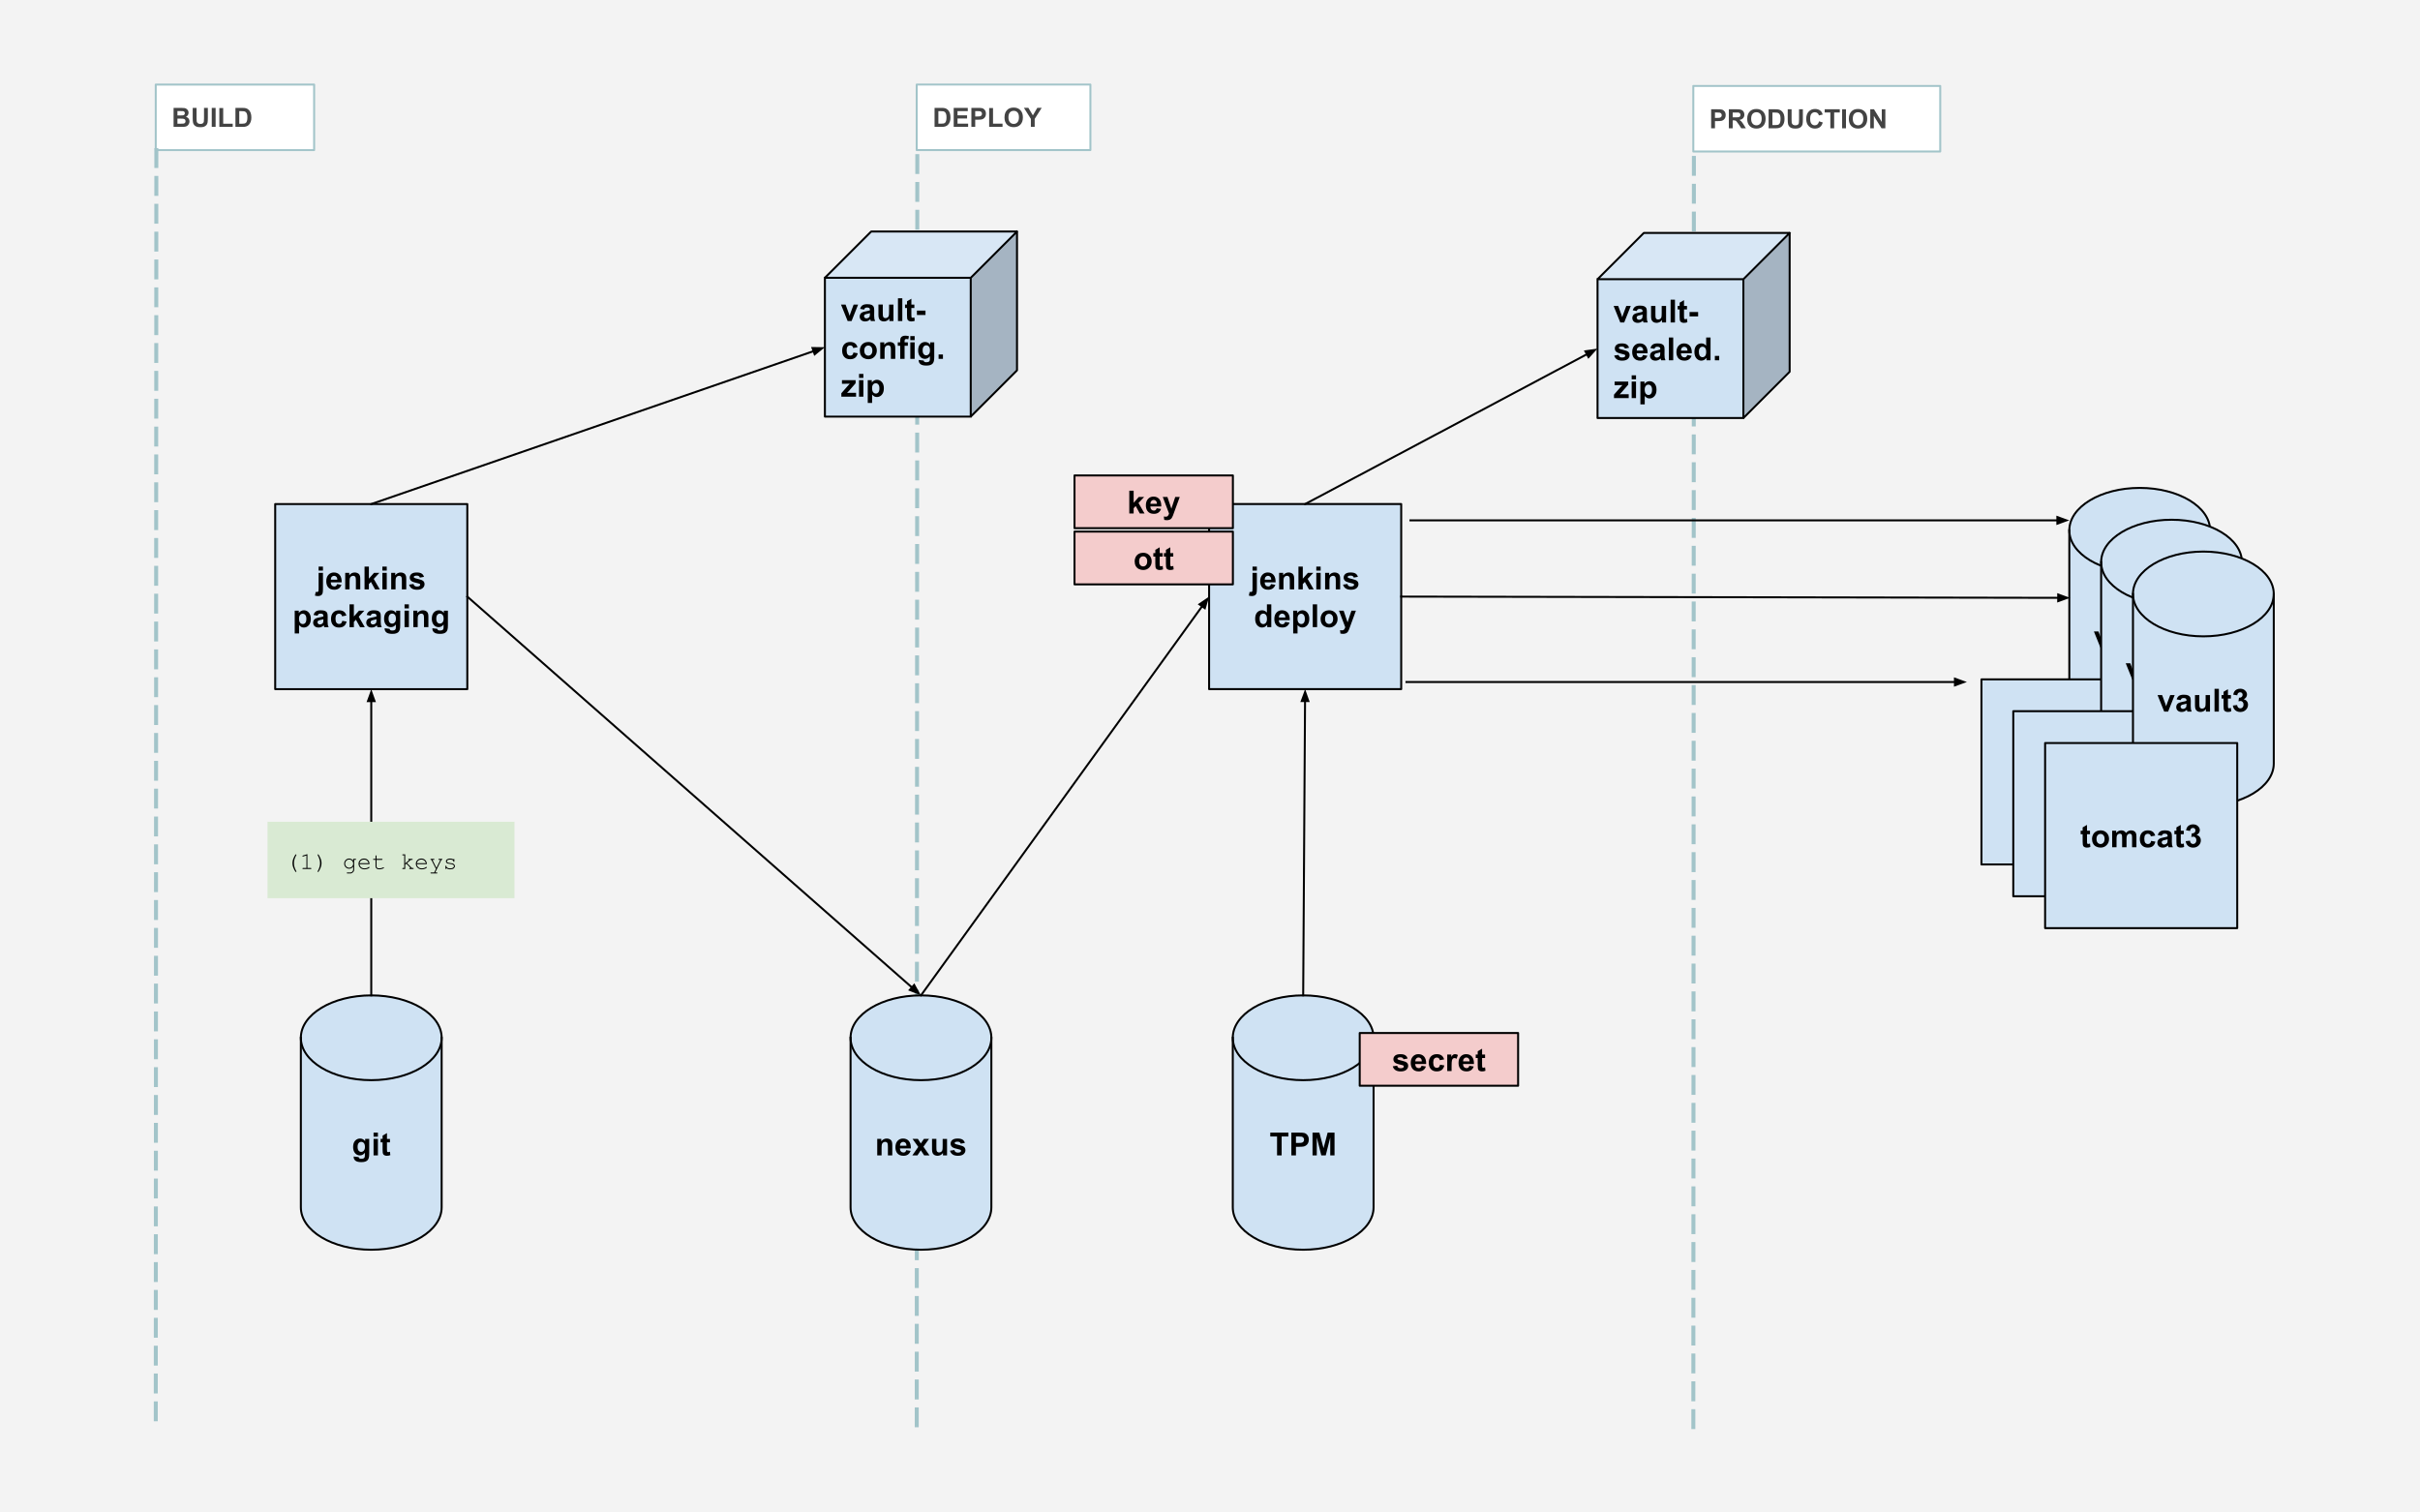 <svg version="1.1" viewBox="0.0 0.0 1216.467 760.291" fill="none" stroke="none" stroke-linecap="square" stroke-miterlimit="10" xmlns:xlink="http://www.w3.org/1999/xlink" xmlns="http://www.w3.org/2000/svg"><rect x="0.0" y="0.0" width="1216.467" height="760.291" fill="#808080" stroke="none"/><clipPath id="p.0"><path d="m0 0l1216.467 0l0 760.291l-1216.467 0l0 -760.291z" clip-rule="nonzero"/></clipPath><g clip-path="url(#p.0)"><path fill="#f3f3f3" d="m0 0l1216.467 0l0 760.291l-1216.467 0z" fill-rule="evenodd"/><path fill="#000000" fill-opacity="0.0" d="m851.475 79.37l-0.283 638.425" fill-rule="evenodd"/><path stroke="#a2c4c9" stroke-width="2.0" stroke-linejoin="round" stroke-linecap="butt" stroke-dasharray="8.0,6.0" d="m851.475 79.37l-0.283 638.425" fill-rule="evenodd"/><path fill="#000000" fill-opacity="0.0" d="m461.101 78.465l-0.283 638.425" fill-rule="evenodd"/><path stroke="#a2c4c9" stroke-width="2.0" stroke-linejoin="round" stroke-linecap="butt" stroke-dasharray="8.0,6.0" d="m461.101 78.465l-0.283 638.425" fill-rule="evenodd"/><path fill="#cfe2f3" d="m151.234 521.666l0 0c0 -11.769 15.843 -21.309 35.386 -21.309c19.543 0 35.386 9.54 35.386 21.309l0 85.236c0 11.769 -15.843 21.309 -35.386 21.309c-19.543 0 -35.386 -9.54 -35.386 -21.309z" fill-rule="evenodd"/><path fill="#000000" fill-opacity="0.0" d="m222.006 521.666l0 0c0 11.769 -15.843 21.309 -35.386 21.309c-19.543 0 -35.386 -9.54 -35.386 -21.309" fill-rule="evenodd"/><path fill="#000000" fill-opacity="0.0" d="m151.234 521.666l0 0c0 -11.769 15.843 -21.309 35.386 -21.309c19.543 0 35.386 9.54 35.386 21.309l0 85.236c0 11.769 -15.843 21.309 -35.386 21.309c-19.543 0 -35.386 -9.54 -35.386 -21.309z" fill-rule="evenodd"/><path stroke="#000000" stroke-width="1.0" stroke-linejoin="round" stroke-linecap="butt" d="m222.006 521.666l0 0c0 11.769 -15.843 21.309 -35.386 21.309c-19.543 0 -35.386 -9.54 -35.386 -21.309" fill-rule="evenodd"/><path stroke="#000000" stroke-width="1.0" stroke-linejoin="round" stroke-linecap="butt" d="m151.234 521.666l0 0c0 -11.769 15.843 -21.309 35.386 -21.309c19.543 0 35.386 9.54 35.386 21.309l0 85.236c0 11.769 -15.843 21.309 -35.386 21.309c-19.543 0 -35.386 -9.54 -35.386 -21.309z" fill-rule="evenodd"/><path fill="#000000" d="m177.8 581.345l2.5 0.312q0.062 0.438 0.297 0.594q0.312 0.234 0.984 0.234q0.859 0 1.281 -0.25q0.297 -0.172 0.438 -0.562q0.109 -0.266 0.109 -1.016l0 -1.203q-0.984 1.344 -2.484 1.344q-1.672 0 -2.656 -1.422q-0.766 -1.109 -0.766 -2.781q0 -2.078 1.0 -3.172q1.016 -1.109 2.5 -1.109q1.547 0 2.547 1.344l0 -1.156l2.047 0l0 7.438q0 1.484 -0.25 2.203q-0.234 0.734 -0.672 1.141q-0.438 0.422 -1.172 0.656q-0.719 0.234 -1.844 0.234q-2.109 0 -3.0 -0.734q-0.875 -0.719 -0.875 -1.828q0 -0.109 0.016 -0.266zm1.953 -4.875q0 1.328 0.516 1.938q0.516 0.609 1.266 0.609q0.797 0 1.344 -0.625q0.562 -0.625 0.562 -1.859q0 -1.297 -0.531 -1.922q-0.531 -0.625 -1.344 -0.625q-0.781 0 -1.297 0.625q-0.516 0.609 -0.516 1.859zm8.023 -5.094l0 -2.031l2.188 0l0 2.031l-2.188 0zm0 9.422l0 -8.297l2.188 0l0 8.297l-2.188 0zm8.242 -8.297l0 1.75l-1.5 0l0 3.344q0 1.016 0.047 1.188q0.047 0.156 0.188 0.266q0.156 0.109 0.375 0.109q0.312 0 0.891 -0.203l0.188 1.703q-0.766 0.328 -1.734 0.328q-0.594 0 -1.078 -0.203q-0.469 -0.203 -0.703 -0.516q-0.219 -0.312 -0.297 -0.859q-0.078 -0.375 -0.078 -1.547l0 -3.609l-1.0 0l0 -1.75l1.0 0l0 -1.656l2.203 -1.281l0 2.938l1.5 0z" fill-rule="nonzero"/><path fill="#cfe2f3" d="m427.557 521.666l0 0c0 -11.769 15.843 -21.309 35.386 -21.309c19.543 0 35.386 9.54 35.386 21.309l0 85.236c0 11.769 -15.843 21.309 -35.386 21.309c-19.543 0 -35.386 -9.54 -35.386 -21.309z" fill-rule="evenodd"/><path fill="#000000" fill-opacity="0.0" d="m498.329 521.666l0 0c0 11.769 -15.843 21.309 -35.386 21.309c-19.543 0 -35.386 -9.54 -35.386 -21.309" fill-rule="evenodd"/><path fill="#000000" fill-opacity="0.0" d="m427.557 521.666l0 0c0 -11.769 15.843 -21.309 35.386 -21.309c19.543 0 35.386 9.54 35.386 21.309l0 85.236c0 11.769 -15.843 21.309 -35.386 21.309c-19.543 0 -35.386 -9.54 -35.386 -21.309z" fill-rule="evenodd"/><path stroke="#000000" stroke-width="1.0" stroke-linejoin="round" stroke-linecap="butt" d="m498.329 521.666l0 0c0 11.769 -15.843 21.309 -35.386 21.309c-19.543 0 -35.386 -9.54 -35.386 -21.309" fill-rule="evenodd"/><path stroke="#000000" stroke-width="1.0" stroke-linejoin="round" stroke-linecap="butt" d="m427.557 521.666l0 0c0 -11.769 15.843 -21.309 35.386 -21.309c19.543 0 35.386 9.54 35.386 21.309l0 85.236c0 11.769 -15.843 21.309 -35.386 21.309c-19.543 0 -35.386 -9.54 -35.386 -21.309z" fill-rule="evenodd"/><path fill="#000000" d="m448.525 580.798l-2.203 0l0 -4.234q0 -1.344 -0.141 -1.734q-0.141 -0.406 -0.453 -0.625q-0.312 -0.219 -0.766 -0.219q-0.562 0 -1.016 0.312q-0.453 0.312 -0.625 0.828q-0.172 0.516 -0.172 1.906l0 3.766l-2.188 0l0 -8.297l2.031 0l0 1.219q1.094 -1.406 2.734 -1.406q0.734 0 1.328 0.266q0.609 0.25 0.906 0.656q0.312 0.406 0.438 0.922q0.125 0.516 0.125 1.484l0 5.156zm7.023 -2.641l2.188 0.359q-0.422 1.203 -1.328 1.844q-0.906 0.625 -2.281 0.625q-2.156 0 -3.203 -1.422q-0.812 -1.125 -0.812 -2.859q0 -2.062 1.078 -3.219q1.078 -1.172 2.719 -1.172q1.859 0 2.922 1.219q1.078 1.219 1.031 3.75l-5.5 0q0.016 0.969 0.516 1.516q0.516 0.547 1.281 0.547q0.516 0 0.859 -0.281q0.359 -0.281 0.531 -0.906zm0.125 -2.219q-0.016 -0.953 -0.484 -1.453q-0.469 -0.5 -1.141 -0.5q-0.719 0 -1.188 0.531q-0.469 0.516 -0.469 1.422l3.281 0zm2.914 4.859l3.0 -4.281l-2.875 -4.016l2.688 0l1.469 2.281l1.547 -2.281l2.578 0l-2.812 3.922l3.062 4.375l-2.688 0l-1.688 -2.578l-1.703 2.578l-2.578 0zm15.414 0l0 -1.25q-0.453 0.672 -1.188 1.062q-0.734 0.375 -1.562 0.375q-0.828 0 -1.5 -0.359q-0.656 -0.375 -0.953 -1.031q-0.297 -0.672 -0.297 -1.844l0 -5.25l2.188 0l0 3.812q0 1.75 0.125 2.141q0.125 0.391 0.438 0.625q0.328 0.234 0.812 0.234q0.562 0 1.0 -0.312q0.453 -0.312 0.609 -0.766q0.172 -0.453 0.172 -2.234l0 -3.5l2.203 0l0 8.297l-2.047 0zm3.539 -2.375l2.203 -0.328q0.141 0.641 0.562 0.969q0.438 0.328 1.219 0.328q0.844 0 1.281 -0.312q0.281 -0.219 0.281 -0.578q0 -0.25 -0.156 -0.422q-0.156 -0.156 -0.734 -0.281q-2.656 -0.594 -3.359 -1.078q-0.984 -0.672 -0.984 -1.859q0 -1.078 0.844 -1.812q0.859 -0.734 2.641 -0.734q1.703 0 2.531 0.562q0.828 0.547 1.141 1.625l-2.062 0.391q-0.141 -0.484 -0.516 -0.734q-0.359 -0.266 -1.047 -0.266q-0.875 0 -1.25 0.234q-0.25 0.172 -0.25 0.453q0 0.234 0.219 0.391q0.297 0.219 2.047 0.625q1.766 0.391 2.453 0.969q0.688 0.594 0.688 1.641q0 1.141 -0.953 1.969q-0.953 0.812 -2.812 0.812q-1.703 0 -2.688 -0.688q-0.984 -0.688 -1.297 -1.875z" fill-rule="nonzero"/><path fill="#cfe2f3" d="m138.332 253.381l96.567 0l0 93.039l-96.567 0z" fill-rule="evenodd"/><path stroke="#000000" stroke-width="1.0" stroke-linejoin="round" stroke-linecap="butt" d="m138.332 253.381l96.567 0l0 93.039l-96.567 0z" fill-rule="evenodd"/><path fill="#000000" d="m160.158 286.839l0 -2.031l2.188 0l0 2.031l-2.188 0zm2.188 1.125l0 8.031q0 1.594 -0.203 2.25q-0.203 0.656 -0.797 1.016q-0.594 0.375 -1.5 0.375q-0.328 0 -0.719 -0.062q-0.375 -0.062 -0.812 -0.172l0.375 -1.875q0.156 0.031 0.297 0.047q0.141 0.016 0.266 0.016q0.328 0 0.547 -0.141q0.219 -0.141 0.281 -0.344q0.078 -0.203 0.078 -1.234l0 -7.906l2.188 0zm7.102 5.656l2.188 0.359q-0.422 1.203 -1.328 1.844q-0.906 0.625 -2.281 0.625q-2.156 0 -3.203 -1.422q-0.812 -1.125 -0.812 -2.859q0 -2.062 1.078 -3.219q1.078 -1.172 2.719 -1.172q1.859 0 2.922 1.219q1.078 1.219 1.031 3.75l-5.5 0q0.016 0.969 0.516 1.516q0.516 0.547 1.281 0.547q0.516 0 0.859 -0.281q0.359 -0.281 0.531 -0.906zm0.125 -2.219q-0.016 -0.953 -0.484 -1.453q-0.469 -0.5 -1.141 -0.5q-0.719 0 -1.188 0.531q-0.469 0.516 -0.469 1.422l3.281 0zm11.523 4.859l-2.203 0l0 -4.234q0 -1.344 -0.141 -1.734q-0.141 -0.406 -0.453 -0.625q-0.312 -0.219 -0.766 -0.219q-0.562 0 -1.016 0.312q-0.453 0.312 -0.625 0.828q-0.172 0.516 -0.172 1.906l0 3.766l-2.188 0l0 -8.297l2.031 0l0 1.219q1.094 -1.406 2.734 -1.406q0.734 0 1.328 0.266q0.609 0.25 0.906 0.656q0.312 0.406 0.438 0.922q0.125 0.516 0.125 1.484l0 5.156zm2.148 0l0 -11.453l2.188 0l0 6.078l2.578 -2.922l2.703 0l-2.844 3.031l3.047 5.266l-2.375 0l-2.078 -3.734l-1.031 1.078l0 2.656l-2.188 0zm8.977 -9.422l0 -2.031l2.188 0l0 2.031l-2.188 0zm0 9.422l0 -8.297l2.188 0l0 8.297l-2.188 0zm11.992 0l-2.203 0l0 -4.234q0 -1.344 -0.141 -1.734q-0.141 -0.406 -0.453 -0.625q-0.312 -0.219 -0.766 -0.219q-0.562 0 -1.016 0.312q-0.453 0.312 -0.625 0.828q-0.172 0.516 -0.172 1.906l0 3.766l-2.188 0l0 -8.297l2.031 0l0 1.219q1.094 -1.406 2.734 -1.406q0.734 0 1.328 0.266q0.609 0.25 0.906 0.656q0.312 0.406 0.438 0.922q0.125 0.516 0.125 1.484l0 5.156zm1.445 -2.375l2.203 -0.328q0.141 0.641 0.562 0.969q0.438 0.328 1.219 0.328q0.844 0 1.281 -0.312q0.281 -0.219 0.281 -0.578q0 -0.25 -0.156 -0.422q-0.156 -0.156 -0.734 -0.281q-2.656 -0.594 -3.359 -1.078q-0.984 -0.672 -0.984 -1.859q0 -1.078 0.844 -1.812q0.859 -0.734 2.641 -0.734q1.703 0 2.531 0.562q0.828 0.547 1.141 1.625l-2.062 0.391q-0.141 -0.484 -0.516 -0.734q-0.359 -0.266 -1.047 -0.266q-0.875 0 -1.25 0.234q-0.25 0.172 -0.25 0.453q0 0.234 0.219 0.391q0.297 0.219 2.047 0.625q1.766 0.391 2.453 0.969q0.688 0.594 0.688 1.641q0 1.141 -0.953 1.969q-0.953 0.812 -2.812 0.812q-1.703 0 -2.688 -0.688q-0.984 -0.688 -1.297 -1.875z" fill-rule="nonzero"/><path fill="#000000" d="m148.142 306.964l2.047 0l0 1.219q0.391 -0.625 1.062 -1.016q0.688 -0.391 1.516 -0.391q1.453 0 2.453 1.141q1.016 1.125 1.016 3.141q0 2.078 -1.016 3.234q-1.016 1.156 -2.469 1.156q-0.688 0 -1.25 -0.266q-0.547 -0.281 -1.172 -0.953l0 4.188l-2.188 0l0 -11.453zm2.172 4.0q0 1.406 0.547 2.078q0.562 0.656 1.359 0.656q0.766 0 1.266 -0.609q0.516 -0.609 0.516 -2.016q0 -1.297 -0.531 -1.922q-0.516 -0.641 -1.297 -0.641q-0.797 0 -1.328 0.625q-0.531 0.609 -0.531 1.828zm9.305 -1.469l-2.0 -0.359q0.344 -1.203 1.156 -1.781q0.828 -0.578 2.438 -0.578q1.469 0 2.188 0.344q0.719 0.344 1.016 0.891q0.297 0.531 0.297 1.953l-0.031 2.562q0 1.094 0.109 1.625q0.109 0.516 0.391 1.109l-2.172 0q-0.078 -0.219 -0.203 -0.656q-0.062 -0.188 -0.078 -0.25q-0.562 0.547 -1.203 0.828q-0.641 0.266 -1.375 0.266q-1.281 0 -2.016 -0.688q-0.734 -0.703 -0.734 -1.766q0 -0.703 0.328 -1.25q0.344 -0.562 0.938 -0.844q0.609 -0.297 1.75 -0.516q1.547 -0.297 2.141 -0.547l0 -0.219q0 -0.625 -0.312 -0.891q-0.312 -0.281 -1.188 -0.281q-0.578 0 -0.906 0.234q-0.328 0.234 -0.531 0.812zm2.938 1.781q-0.422 0.141 -1.344 0.344q-0.906 0.188 -1.188 0.375q-0.438 0.297 -0.438 0.766q0 0.469 0.344 0.812q0.344 0.328 0.875 0.328q0.594 0 1.141 -0.391q0.391 -0.297 0.516 -0.734q0.094 -0.281 0.094 -1.062l0 -0.438zm11.555 -1.859l-2.172 0.391q-0.109 -0.656 -0.5 -0.984q-0.375 -0.328 -1.0 -0.328q-0.812 0 -1.312 0.578q-0.484 0.562 -0.484 1.891q0 1.469 0.5 2.078q0.5 0.609 1.328 0.609q0.625 0 1.016 -0.344q0.406 -0.359 0.578 -1.234l2.156 0.375q-0.344 1.484 -1.297 2.25q-0.953 0.75 -2.547 0.75q-1.828 0 -2.906 -1.141q-1.078 -1.156 -1.078 -3.188q0 -2.062 1.078 -3.203q1.094 -1.141 2.938 -1.141q1.516 0 2.406 0.656q0.906 0.641 1.297 1.984zm1.586 5.844l0 -11.453l2.188 0l0 6.078l2.578 -2.922l2.703 0l-2.844 3.031l3.047 5.266l-2.375 0l-2.078 -3.734l-1.031 1.078l0 2.656l-2.188 0zm10.617 -5.766l-2.0 -0.359q0.344 -1.203 1.156 -1.781q0.828 -0.578 2.438 -0.578q1.469 0 2.188 0.344q0.719 0.344 1.016 0.891q0.297 0.531 0.297 1.953l-0.031 2.562q0 1.094 0.109 1.625q0.109 0.516 0.391 1.109l-2.172 0q-0.078 -0.219 -0.203 -0.656q-0.062 -0.188 -0.078 -0.25q-0.562 0.547 -1.203 0.828q-0.641 0.266 -1.375 0.266q-1.281 0 -2.016 -0.688q-0.734 -0.703 -0.734 -1.766q0 -0.703 0.328 -1.25q0.344 -0.562 0.938 -0.844q0.609 -0.297 1.75 -0.516q1.547 -0.297 2.141 -0.547l0 -0.219q0 -0.625 -0.312 -0.891q-0.312 -0.281 -1.188 -0.281q-0.578 0 -0.906 0.234q-0.328 0.234 -0.531 0.812zm2.938 1.781q-0.422 0.141 -1.344 0.344q-0.906 0.188 -1.188 0.375q-0.438 0.297 -0.438 0.766q0 0.469 0.344 0.812q0.344 0.328 0.875 0.328q0.594 0 1.141 -0.391q0.391 -0.297 0.516 -0.734q0.094 -0.281 0.094 -1.062l0 -0.438zm4.117 4.531l2.5 0.312q0.062 0.438 0.297 0.594q0.312 0.234 0.984 0.234q0.859 0 1.281 -0.25q0.297 -0.172 0.438 -0.562q0.109 -0.266 0.109 -1.016l0 -1.203q-0.984 1.344 -2.484 1.344q-1.672 0 -2.656 -1.422q-0.766 -1.109 -0.766 -2.781q0 -2.078 1.0 -3.172q1.016 -1.109 2.5 -1.109q1.547 0 2.547 1.344l0 -1.156l2.047 0l0 7.438q0 1.484 -0.25 2.203q-0.234 0.734 -0.672 1.141q-0.438 0.422 -1.172 0.656q-0.719 0.234 -1.844 0.234q-2.109 0 -3.0 -0.734q-0.875 -0.719 -0.875 -1.828q0 -0.109 0.016 -0.266zm1.953 -4.875q0 1.328 0.516 1.938q0.516 0.609 1.266 0.609q0.797 0 1.344 -0.625q0.562 -0.625 0.562 -1.859q0 -1.297 -0.531 -1.922q-0.531 -0.625 -1.344 -0.625q-0.781 0 -1.297 0.625q-0.516 0.609 -0.516 1.859zm8.023 -5.094l0 -2.031l2.188 0l0 2.031l-2.188 0zm0 9.422l0 -8.297l2.188 0l0 8.297l-2.188 0zm11.992 0l-2.203 0l0 -4.234q0 -1.344 -0.141 -1.734q-0.141 -0.406 -0.453 -0.625q-0.312 -0.219 -0.766 -0.219q-0.562 0 -1.016 0.312q-0.453 0.312 -0.625 0.828q-0.172 0.516 -0.172 1.906l0 3.766l-2.188 0l0 -8.297l2.031 0l0 1.219q1.094 -1.406 2.734 -1.406q0.734 0 1.328 0.266q0.609 0.25 0.906 0.656q0.312 0.406 0.438 0.922q0.125 0.516 0.125 1.484l0 5.156zm2.023 0.547l2.5 0.312q0.062 0.438 0.297 0.594q0.312 0.234 0.984 0.234q0.859 0 1.281 -0.25q0.297 -0.172 0.438 -0.562q0.109 -0.266 0.109 -1.016l0 -1.203q-0.984 1.344 -2.484 1.344q-1.672 0 -2.656 -1.422q-0.766 -1.109 -0.766 -2.781q0 -2.078 1.0 -3.172q1.016 -1.109 2.5 -1.109q1.547 0 2.547 1.344l0 -1.156l2.047 0l0 7.438q0 1.484 -0.25 2.203q-0.234 0.734 -0.672 1.141q-0.438 0.422 -1.172 0.656q-0.719 0.234 -1.844 0.234q-2.109 0 -3.0 -0.734q-0.875 -0.719 -0.875 -1.828q0 -0.109 0.016 -0.266zm1.953 -4.875q0 1.328 0.516 1.938q0.516 0.609 1.266 0.609q0.797 0 1.344 -0.625q0.562 -0.625 0.562 -1.859q0 -1.297 -0.531 -1.922q-0.531 -0.625 -1.344 -0.625q-0.781 0 -1.297 0.625q-0.516 0.609 -0.516 1.859z" fill-rule="nonzero"/><path fill="#cfe2f3" d="m414.655 139.644l73.307 0l0 69.78l-73.307 0z" fill-rule="evenodd"/><path fill="#a5b4c2" d="m487.962 139.644l23.26 -23.26l0 69.78l-23.26 23.26z" fill-rule="evenodd"/><path fill="#d8e7f5" d="m414.655 139.644l23.26 -23.26l73.307 0l-23.26 23.26z" fill-rule="evenodd"/><path fill="#000000" fill-opacity="0.0" d="m414.655 139.644l23.26 -23.26l73.307 0l0 69.78l-23.26 23.26l-73.307 0zm0 0l73.307 0l23.26 -23.26m-23.26 23.26l0 69.78" fill-rule="evenodd"/><path stroke="#000000" stroke-width="1.0" stroke-linejoin="round" stroke-linecap="butt" d="m414.655 139.644l23.26 -23.26l73.307 0l0 69.78l-23.26 23.26l-73.307 0zm0 0l73.307 0l23.26 -23.26m-23.26 23.26l0 69.78" fill-rule="evenodd"/><path fill="#000000" d="m426.092 161.394l-3.344 -8.297l2.297 0l1.562 4.234l0.453 1.406q0.188 -0.531 0.234 -0.703q0.109 -0.359 0.234 -0.703l1.578 -4.234l2.25 0l-3.297 8.297l-1.969 0zm8.258 -5.766l-2.0 -0.359q0.344 -1.203 1.156 -1.781q0.828 -0.578 2.438 -0.578q1.469 0 2.188 0.344q0.719 0.344 1.016 0.891q0.297 0.531 0.297 1.953l-0.031 2.562q0 1.094 0.109 1.625q0.109 0.516 0.391 1.109l-2.172 0q-0.078 -0.219 -0.203 -0.656q-0.062 -0.188 -0.078 -0.25q-0.562 0.547 -1.203 0.828q-0.641 0.266 -1.375 0.266q-1.281 0 -2.016 -0.688q-0.734 -0.703 -0.734 -1.766q0 -0.703 0.328 -1.25q0.344 -0.562 0.938 -0.844q0.609 -0.297 1.75 -0.516q1.547 -0.297 2.141 -0.547l0 -0.219q0 -0.625 -0.312 -0.891q-0.312 -0.281 -1.188 -0.281q-0.578 0 -0.906 0.234q-0.328 0.234 -0.531 0.812zm2.938 1.781q-0.422 0.141 -1.344 0.344q-0.906 0.188 -1.188 0.375q-0.438 0.297 -0.438 0.766q0 0.469 0.344 0.812q0.344 0.328 0.875 0.328q0.594 0 1.141 -0.391q0.391 -0.297 0.516 -0.734q0.094 -0.281 0.094 -1.062l0 -0.438zm9.773 3.984l0 -1.25q-0.453 0.672 -1.188 1.062q-0.734 0.375 -1.562 0.375q-0.828 0 -1.5 -0.359q-0.656 -0.375 -0.953 -1.031q-0.297 -0.672 -0.297 -1.844l0 -5.25l2.188 0l0 3.812q0 1.75 0.125 2.141q0.125 0.391 0.438 0.625q0.328 0.234 0.812 0.234q0.562 0 1.0 -0.312q0.453 -0.312 0.609 -0.766q0.172 -0.453 0.172 -2.234l0 -3.5l2.203 0l0 8.297l-2.047 0zm4.32 0l0 -11.453l2.188 0l0 11.453l-2.188 0zm8.242 -8.297l0 1.75l-1.5 0l0 3.344q0 1.016 0.047 1.188q0.047 0.156 0.188 0.266q0.156 0.109 0.375 0.109q0.312 0 0.891 -0.203l0.188 1.703q-0.766 0.328 -1.734 0.328q-0.594 0 -1.078 -0.203q-0.469 -0.203 -0.703 -0.516q-0.219 -0.312 -0.297 -0.859q-0.078 -0.375 -0.078 -1.547l0 -3.609l-1.0 0l0 -1.75l1.0 0l0 -1.656l2.203 -1.281l0 2.938l1.5 0zm1.281 5.234l0 -2.188l4.312 0l0 2.188l-4.312 0z" fill-rule="nonzero"/><path fill="#000000" d="m431.045 174.55l-2.172 0.391q-0.109 -0.656 -0.5 -0.984q-0.375 -0.328 -1.0 -0.328q-0.812 0 -1.312 0.578q-0.484 0.562 -0.484 1.891q0 1.469 0.5 2.078q0.5 0.609 1.328 0.609q0.625 0 1.016 -0.344q0.406 -0.359 0.578 -1.234l2.156 0.375q-0.344 1.484 -1.297 2.25q-0.953 0.75 -2.547 0.75q-1.828 0 -2.906 -1.141q-1.078 -1.156 -1.078 -3.188q0 -2.062 1.078 -3.203q1.094 -1.141 2.938 -1.141q1.516 0 2.406 0.656q0.906 0.641 1.297 1.984zm1.148 1.578q0 -1.094 0.531 -2.109q0.547 -1.031 1.531 -1.562q1.0 -0.547 2.219 -0.547q1.875 0 3.078 1.219q1.203 1.219 1.203 3.094q0 1.875 -1.219 3.125q-1.203 1.234 -3.047 1.234q-1.141 0 -2.188 -0.516q-1.031 -0.516 -1.578 -1.516q-0.531 -1.0 -0.531 -2.422zm2.25 0.109q0 1.234 0.578 1.891q0.594 0.656 1.453 0.656q0.859 0 1.438 -0.656q0.594 -0.656 0.594 -1.906q0 -1.219 -0.594 -1.875q-0.578 -0.656 -1.438 -0.656q-0.859 0 -1.453 0.656q-0.578 0.656 -0.578 1.891zm15.586 4.156l-2.203 0l0 -4.234q0 -1.344 -0.141 -1.734q-0.141 -0.406 -0.453 -0.625q-0.312 -0.219 -0.766 -0.219q-0.562 0 -1.016 0.312q-0.453 0.312 -0.625 0.828q-0.172 0.516 -0.172 1.906l0 3.766l-2.188 0l0 -8.297l2.031 0l0 1.219q1.094 -1.406 2.734 -1.406q0.734 0 1.328 0.266q0.609 0.25 0.906 0.656q0.312 0.406 0.438 0.922q0.125 0.516 0.125 1.484l0 5.156zm1.258 -8.297l1.219 0l0 -0.625q0 -1.047 0.219 -1.562q0.234 -0.516 0.828 -0.844q0.594 -0.328 1.516 -0.328q0.938 0 1.828 0.281l-0.297 1.531q-0.516 -0.125 -1.0 -0.125q-0.484 0 -0.688 0.234q-0.203 0.219 -0.203 0.844l0 0.594l1.641 0l0 1.719l-1.641 0l0 6.578l-2.203 0l0 -6.578l-1.219 0l0 -1.719zm6.297 -1.125l0 -2.031l2.188 0l0 2.031l-2.188 0zm0 9.422l0 -8.297l2.188 0l0 8.297l-2.188 0zm4.242 0.547l2.5 0.312q0.062 0.438 0.297 0.594q0.312 0.234 0.984 0.234q0.859 0 1.281 -0.25q0.297 -0.172 0.438 -0.562q0.109 -0.266 0.109 -1.016l0 -1.203q-0.984 1.344 -2.484 1.344q-1.672 0 -2.656 -1.422q-0.766 -1.109 -0.766 -2.781q0 -2.078 1.0 -3.172q1.016 -1.109 2.5 -1.109q1.547 0 2.547 1.344l0 -1.156l2.047 0l0 7.438q0 1.484 -0.25 2.203q-0.234 0.734 -0.672 1.141q-0.438 0.422 -1.172 0.656q-0.719 0.234 -1.844 0.234q-2.109 0 -3.0 -0.734q-0.875 -0.719 -0.875 -1.828q0 -0.109 0.016 -0.266zm1.953 -4.875q0 1.328 0.516 1.938q0.516 0.609 1.266 0.609q0.797 0 1.344 -0.625q0.562 -0.625 0.562 -1.859q0 -1.297 -0.531 -1.922q-0.531 -0.625 -1.344 -0.625q-0.781 0 -1.297 0.625q-0.516 0.609 -0.516 1.859zm8.023 4.328l0 -2.203l2.188 0l0 2.203l-2.188 0z" fill-rule="nonzero"/><path fill="#000000" d="m422.92 199.394l0 -1.719l3.109 -3.562q0.766 -0.875 1.141 -1.25q-0.391 0.031 -1.016 0.031l-2.922 0.016l0 -1.812l6.859 0l0 1.547l-3.172 3.656l-1.125 1.219q0.922 -0.062 1.141 -0.062l3.391 0l0 1.938l-7.406 0zm8.891 -9.422l0 -2.031l2.188 0l0 2.031l-2.188 0zm0 9.422l0 -8.297l2.188 0l0 8.297l-2.188 0zm4.383 -8.297l2.047 0l0 1.219q0.391 -0.625 1.062 -1.016q0.688 -0.391 1.516 -0.391q1.453 0 2.453 1.141q1.016 1.125 1.016 3.141q0 2.078 -1.016 3.234q-1.016 1.156 -2.469 1.156q-0.688 0 -1.25 -0.266q-0.547 -0.281 -1.172 -0.953l0 4.188l-2.188 0l0 -11.453zm2.172 4.0q0 1.406 0.547 2.078q0.562 0.656 1.359 0.656q0.766 0 1.266 -0.609q0.516 -0.609 0.516 -2.016q0 -1.297 -0.531 -1.922q-0.516 -0.641 -1.297 -0.641q-0.797 0 -1.328 0.625q-0.531 0.609 -0.531 1.828z" fill-rule="nonzero"/><path fill="#cfe2f3" d="m619.688 521.666l0 0c0 -11.769 15.843 -21.309 35.386 -21.309c19.543 0 35.386 9.54 35.386 21.309l0 85.236c0 11.769 -15.843 21.309 -35.386 21.309c-19.543 0 -35.386 -9.54 -35.386 -21.309z" fill-rule="evenodd"/><path fill="#000000" fill-opacity="0.0" d="m690.461 521.666l0 0c0 11.769 -15.843 21.309 -35.386 21.309c-19.543 0 -35.386 -9.54 -35.386 -21.309" fill-rule="evenodd"/><path fill="#000000" fill-opacity="0.0" d="m619.688 521.666l0 0c0 -11.769 15.843 -21.309 35.386 -21.309c19.543 0 35.386 9.54 35.386 21.309l0 85.236c0 11.769 -15.843 21.309 -35.386 21.309c-19.543 0 -35.386 -9.54 -35.386 -21.309z" fill-rule="evenodd"/><path stroke="#000000" stroke-width="1.0" stroke-linejoin="round" stroke-linecap="butt" d="m690.461 521.666l0 0c0 11.769 -15.843 21.309 -35.386 21.309c-19.543 0 -35.386 -9.54 -35.386 -21.309" fill-rule="evenodd"/><path stroke="#000000" stroke-width="1.0" stroke-linejoin="round" stroke-linecap="butt" d="m619.688 521.666l0 0c0 -11.769 15.843 -21.309 35.386 -21.309c19.543 0 35.386 9.54 35.386 21.309l0 85.236c0 11.769 -15.843 21.309 -35.386 21.309c-19.543 0 -35.386 -9.54 -35.386 -21.309z" fill-rule="evenodd"/><path fill="#000000" d="m641.938 580.798l0 -9.516l-3.406 0l0 -1.938l9.109 0l0 1.938l-3.391 0l0 9.516l-2.312 0zm7.195 0l0 -11.453l3.703 0q2.109 0 2.75 0.172q0.984 0.25 1.641 1.125q0.672 0.859 0.672 2.219q0 1.062 -0.391 1.781q-0.375 0.719 -0.969 1.125q-0.578 0.406 -1.188 0.547q-0.828 0.156 -2.406 0.156l-1.5 0l0 4.328l-2.312 0zm2.312 -9.516l0 3.25l1.266 0q1.359 0 1.812 -0.172q0.469 -0.188 0.734 -0.562q0.266 -0.391 0.266 -0.906q0 -0.625 -0.375 -1.031q-0.359 -0.406 -0.922 -0.5q-0.422 -0.078 -1.672 -0.078l-1.109 0zm8.328 9.516l0 -11.453l3.453 0l2.078 7.812l2.062 -7.812l3.469 0l0 11.453l-2.156 0l0 -9.016l-2.266 9.016l-2.234 0l-2.266 -9.016l0 9.016l-2.141 0z" fill-rule="nonzero"/><path fill="#cfe2f3" d="m803.039 140.355l73.307 0l0 69.78l-73.307 0z" fill-rule="evenodd"/><path fill="#a5b4c2" d="m876.346 140.355l23.26 -23.26l0 69.78l-23.26 23.26z" fill-rule="evenodd"/><path fill="#d8e7f5" d="m803.039 140.355l23.26 -23.26l73.307 0l-23.26 23.26z" fill-rule="evenodd"/><path fill="#000000" fill-opacity="0.0" d="m803.039 140.355l23.26 -23.26l73.307 0l0 69.78l-23.26 23.26l-73.307 0zm0 0l73.307 0l23.26 -23.26m-23.26 23.26l0 69.78" fill-rule="evenodd"/><path stroke="#000000" stroke-width="1.0" stroke-linejoin="round" stroke-linecap="butt" d="m803.039 140.355l23.26 -23.26l73.307 0l0 69.78l-23.26 23.26l-73.307 0zm0 0l73.307 0l23.26 -23.26m-23.26 23.26l0 69.78" fill-rule="evenodd"/><path fill="#000000" d="m814.476 162.105l-3.344 -8.297l2.297 0l1.562 4.234l0.453 1.406q0.188 -0.531 0.234 -0.703q0.109 -0.359 0.234 -0.703l1.578 -4.234l2.25 0l-3.297 8.297l-1.969 0zm8.258 -5.766l-2.0 -0.359q0.344 -1.203 1.156 -1.781q0.828 -0.578 2.438 -0.578q1.469 0 2.188 0.344q0.719 0.344 1.016 0.891q0.297 0.531 0.297 1.953l-0.031 2.562q0 1.094 0.109 1.625q0.109 0.516 0.391 1.109l-2.172 0q-0.078 -0.219 -0.203 -0.656q-0.062 -0.188 -0.078 -0.25q-0.562 0.547 -1.203 0.828q-0.641 0.266 -1.375 0.266q-1.281 0 -2.016 -0.688q-0.734 -0.703 -0.734 -1.766q0 -0.703 0.328 -1.25q0.344 -0.562 0.938 -0.844q0.609 -0.297 1.75 -0.516q1.547 -0.297 2.141 -0.547l0 -0.219q0 -0.625 -0.312 -0.891q-0.312 -0.281 -1.188 -0.281q-0.578 0 -0.906 0.234q-0.328 0.234 -0.531 0.812zm2.938 1.781q-0.422 0.141 -1.344 0.344q-0.906 0.188 -1.188 0.375q-0.438 0.297 -0.438 0.766q0 0.469 0.344 0.812q0.344 0.328 0.875 0.328q0.594 0 1.141 -0.391q0.391 -0.297 0.516 -0.734q0.094 -0.281 0.094 -1.062l0 -0.438zm9.773 3.984l0 -1.25q-0.453 0.672 -1.188 1.062q-0.734 0.375 -1.562 0.375q-0.828 0 -1.5 -0.359q-0.656 -0.375 -0.953 -1.031q-0.297 -0.672 -0.297 -1.844l0 -5.25l2.188 0l0 3.812q0 1.75 0.125 2.141q0.125 0.391 0.438 0.625q0.328 0.234 0.812 0.234q0.562 0 1.0 -0.312q0.453 -0.312 0.609 -0.766q0.172 -0.453 0.172 -2.234l0 -3.5l2.203 0l0 8.297l-2.047 0zm4.32 0l0 -11.453l2.188 0l0 11.453l-2.188 0zm8.242 -8.297l0 1.75l-1.5 0l0 3.344q0 1.016 0.047 1.188q0.047 0.156 0.188 0.266q0.156 0.109 0.375 0.109q0.312 0 0.891 -0.203l0.188 1.703q-0.766 0.328 -1.734 0.328q-0.594 0 -1.078 -0.203q-0.469 -0.203 -0.703 -0.516q-0.219 -0.312 -0.297 -0.859q-0.078 -0.375 -0.078 -1.547l0 -3.609l-1.0 0l0 -1.75l1.0 0l0 -1.656l2.203 -1.281l0 2.938l1.5 0zm1.281 5.234l0 -2.188l4.312 0l0 2.188l-4.312 0z" fill-rule="nonzero"/><path fill="#000000" d="m811.414 178.73l2.203 -0.328q0.141 0.641 0.562 0.969q0.438 0.328 1.219 0.328q0.844 0 1.281 -0.312q0.281 -0.219 0.281 -0.578q0 -0.25 -0.156 -0.422q-0.156 -0.156 -0.734 -0.281q-2.656 -0.594 -3.359 -1.078q-0.984 -0.672 -0.984 -1.859q0 -1.078 0.844 -1.812q0.859 -0.734 2.641 -0.734q1.703 0 2.531 0.562q0.828 0.547 1.141 1.625l-2.062 0.391q-0.141 -0.484 -0.516 -0.734q-0.359 -0.266 -1.047 -0.266q-0.875 0 -1.25 0.234q-0.25 0.172 -0.25 0.453q0 0.234 0.219 0.391q0.297 0.219 2.047 0.625q1.766 0.391 2.453 0.969q0.688 0.594 0.688 1.641q0 1.141 -0.953 1.969q-0.953 0.812 -2.812 0.812q-1.703 0 -2.688 -0.688q-0.984 -0.688 -1.297 -1.875zm14.477 -0.266l2.188 0.359q-0.422 1.203 -1.328 1.844q-0.906 0.625 -2.281 0.625q-2.156 0 -3.203 -1.422q-0.812 -1.125 -0.812 -2.859q0 -2.062 1.078 -3.219q1.078 -1.172 2.719 -1.172q1.859 0 2.922 1.219q1.078 1.219 1.031 3.75l-5.5 0q0.016 0.969 0.516 1.516q0.516 0.547 1.281 0.547q0.516 0 0.859 -0.281q0.359 -0.281 0.531 -0.906zm0.125 -2.219q-0.016 -0.953 -0.484 -1.453q-0.469 -0.5 -1.141 -0.5q-0.719 0 -1.188 0.531q-0.469 0.516 -0.469 1.422l3.281 0zm5.617 -0.906l-2.0 -0.359q0.344 -1.203 1.156 -1.781q0.828 -0.578 2.438 -0.578q1.469 0 2.188 0.344q0.719 0.344 1.016 0.891q0.297 0.531 0.297 1.953l-0.031 2.562q0 1.094 0.109 1.625q0.109 0.516 0.391 1.109l-2.172 0q-0.078 -0.219 -0.203 -0.656q-0.062 -0.188 -0.078 -0.25q-0.562 0.547 -1.203 0.828q-0.641 0.266 -1.375 0.266q-1.281 0 -2.016 -0.688q-0.734 -0.703 -0.734 -1.766q0 -0.703 0.328 -1.25q0.344 -0.562 0.938 -0.844q0.609 -0.297 1.75 -0.516q1.547 -0.297 2.141 -0.547l0 -0.219q0 -0.625 -0.312 -0.891q-0.312 -0.281 -1.188 -0.281q-0.578 0 -0.906 0.234q-0.328 0.234 -0.531 0.812zm2.938 1.781q-0.422 0.141 -1.344 0.344q-0.906 0.188 -1.188 0.375q-0.438 0.297 -0.438 0.766q0 0.469 0.344 0.812q0.344 0.328 0.875 0.328q0.594 0 1.141 -0.391q0.391 -0.297 0.516 -0.734q0.094 -0.281 0.094 -1.062l0 -0.438zm4.32 3.984l0 -11.453l2.188 0l0 11.453l-2.188 0zm9.242 -2.641l2.188 0.359q-0.422 1.203 -1.328 1.844q-0.906 0.625 -2.281 0.625q-2.156 0 -3.203 -1.422q-0.812 -1.125 -0.812 -2.859q0 -2.062 1.078 -3.219q1.078 -1.172 2.719 -1.172q1.859 0 2.922 1.219q1.078 1.219 1.031 3.75l-5.5 0q0.016 0.969 0.516 1.516q0.516 0.547 1.281 0.547q0.516 0 0.859 -0.281q0.359 -0.281 0.531 -0.906zm0.125 -2.219q-0.016 -0.953 -0.484 -1.453q-0.469 -0.5 -1.141 -0.5q-0.719 0 -1.188 0.531q-0.469 0.516 -0.469 1.422l3.281 0zm11.586 4.859l-2.047 0l0 -1.219q-0.5 0.703 -1.203 1.062q-0.688 0.344 -1.391 0.344q-1.422 0 -2.453 -1.156q-1.016 -1.156 -1.016 -3.219q0 -2.109 0.984 -3.203q1.0 -1.094 2.516 -1.094q1.391 0 2.406 1.156l0 -4.125l2.203 0l0 11.453zm-5.859 -4.328q0 1.328 0.359 1.922q0.531 0.859 1.484 0.859q0.766 0 1.297 -0.641q0.531 -0.656 0.531 -1.938q0 -1.422 -0.516 -2.047q-0.516 -0.641 -1.328 -0.641q-0.781 0 -1.312 0.625q-0.516 0.625 -0.516 1.859zm8.023 4.328l0 -2.203l2.188 0l0 2.203l-2.188 0z" fill-rule="nonzero"/><path fill="#000000" d="m811.304 200.105l0 -1.719l3.109 -3.562q0.766 -0.875 1.141 -1.25q-0.391 0.031 -1.016 0.031l-2.922 0.016l0 -1.812l6.859 0l0 1.547l-3.172 3.656l-1.125 1.219q0.922 -0.062 1.141 -0.062l3.391 0l0 1.938l-7.406 0zm8.891 -9.422l0 -2.031l2.188 0l0 2.031l-2.188 0zm0 9.422l0 -8.297l2.188 0l0 8.297l-2.188 0zm4.383 -8.297l2.047 0l0 1.219q0.391 -0.625 1.062 -1.016q0.688 -0.391 1.516 -0.391q1.453 0 2.453 1.141q1.016 1.125 1.016 3.141q0 2.078 -1.016 3.234q-1.016 1.156 -2.469 1.156q-0.688 0 -1.25 -0.266q-0.547 -0.281 -1.172 -0.953l0 4.188l-2.188 0l0 -11.453zm2.172 4.0q0 1.406 0.547 2.078q0.562 0.656 1.359 0.656q0.766 0 1.266 -0.609q0.516 -0.609 0.516 -2.016q0 -1.297 -0.531 -1.922q-0.516 -0.641 -1.297 -0.641q-0.797 0 -1.328 0.625q-0.531 0.609 -0.531 1.828z" fill-rule="nonzero"/><path fill="#ffffff" d="m78.288 42.509l79.622 0l0 32.945l-79.622 0z" fill-rule="evenodd"/><path stroke="#a2c4c9" stroke-width="1.0" stroke-linejoin="round" stroke-linecap="butt" d="m78.288 42.509l79.622 0l0 32.945l-79.622 0z" fill-rule="evenodd"/><path fill="#434343" d="m87.257 54.235l3.828 0q1.125 0 1.672 0.094q0.562 0.094 1.0 0.406q0.438 0.297 0.734 0.797q0.297 0.5 0.297 1.109q0 0.672 -0.359 1.234q-0.359 0.562 -0.984 0.844q0.875 0.25 1.344 0.859q0.469 0.609 0.469 1.438q0 0.656 -0.312 1.266q-0.297 0.609 -0.828 0.984q-0.516 0.359 -1.281 0.453q-0.484 0.047 -2.328 0.062l-3.25 0l0 -9.547zm1.938 1.594l0 2.203l1.266 0q1.125 0 1.391 -0.031q0.5 -0.062 0.781 -0.344q0.281 -0.281 0.281 -0.734q0 -0.453 -0.25 -0.719q-0.234 -0.281 -0.719 -0.344q-0.281 -0.031 -1.641 -0.031l-1.109 0zm0 3.797l0 2.547l1.781 0q1.047 0 1.312 -0.062q0.438 -0.078 0.703 -0.375q0.266 -0.297 0.266 -0.812q0 -0.422 -0.203 -0.719q-0.203 -0.312 -0.609 -0.438q-0.391 -0.141 -1.703 -0.141l-1.547 0zm7.672 -5.391l1.938 0l0 5.172q0 1.234 0.062 1.594q0.125 0.594 0.594 0.953q0.469 0.344 1.266 0.344q0.828 0 1.234 -0.328q0.422 -0.344 0.5 -0.828q0.094 -0.484 0.094 -1.625l0 -5.281l1.922 0l0 5.016q0 1.719 -0.156 2.438q-0.156 0.703 -0.578 1.188q-0.422 0.484 -1.125 0.781q-0.703 0.281 -1.828 0.281q-1.375 0 -2.078 -0.312q-0.703 -0.312 -1.109 -0.812q-0.406 -0.516 -0.547 -1.062q-0.188 -0.812 -0.188 -2.422l0 -5.094zm9.578 9.547l0 -9.547l1.938 0l0 9.547l-1.938 0zm3.812 0l0 -9.469l1.938 0l0 7.859l4.781 0l0 1.609l-6.719 0zm8.094 -9.547l3.516 0q1.188 0 1.812 0.188q0.844 0.25 1.438 0.891q0.609 0.625 0.922 1.547q0.312 0.906 0.312 2.25q0 1.172 -0.297 2.016q-0.359 1.047 -1.031 1.688q-0.5 0.5 -1.344 0.766q-0.641 0.203 -1.703 0.203l-3.625 0l0 -9.547zm1.922 1.625l0 6.312l1.438 0q0.812 0 1.172 -0.094q0.469 -0.109 0.766 -0.391q0.312 -0.281 0.5 -0.922q0.203 -0.641 0.203 -1.75q0 -1.109 -0.203 -1.688q-0.188 -0.594 -0.547 -0.922q-0.344 -0.344 -0.875 -0.453q-0.406 -0.094 -1.594 -0.094l-0.859 0z" fill-rule="nonzero"/><path fill="#ffffff" d="m460.806 42.496l87.307 0l0 32.945l-87.307 0z" fill-rule="evenodd"/><path stroke="#a2c4c9" stroke-width="1.0" stroke-linejoin="round" stroke-linecap="butt" d="m460.806 42.496l87.307 0l0 32.945l-87.307 0z" fill-rule="evenodd"/><path fill="#434343" d="m469.775 54.222l3.516 0q1.188 0 1.812 0.188q0.844 0.25 1.438 0.891q0.609 0.625 0.922 1.547q0.312 0.906 0.312 2.25q0 1.172 -0.297 2.016q-0.359 1.047 -1.031 1.688q-0.5 0.5 -1.344 0.766q-0.641 0.203 -1.703 0.203l-3.625 0l0 -9.547zm1.922 1.625l0 6.312l1.438 0q0.812 0 1.172 -0.094q0.469 -0.109 0.766 -0.391q0.312 -0.281 0.5 -0.922q0.203 -0.641 0.203 -1.75q0 -1.109 -0.203 -1.688q-0.188 -0.594 -0.547 -0.922q-0.344 -0.344 -0.875 -0.453q-0.406 -0.094 -1.594 -0.094l-0.859 0zm7.703 7.922l0 -9.547l7.078 0l0 1.625l-5.156 0l0 2.109l4.797 0l0 1.609l-4.797 0l0 2.594l5.328 0l0 1.609l-7.25 0zm8.89 0l0 -9.547l3.094 0q1.75 0 2.297 0.156q0.812 0.203 1.359 0.922q0.562 0.719 0.562 1.859q0 0.875 -0.328 1.484q-0.312 0.594 -0.812 0.938q-0.484 0.344 -0.984 0.453q-0.703 0.141 -2.0 0.141l-1.266 0l0 3.594l-1.922 0zm1.922 -7.922l0 2.703l1.062 0q1.141 0 1.516 -0.141q0.391 -0.156 0.609 -0.469q0.219 -0.328 0.219 -0.75q0 -0.516 -0.312 -0.859q-0.297 -0.344 -0.766 -0.422q-0.344 -0.062 -1.391 -0.062l-0.938 0zm7.015 7.922l0 -9.469l1.938 0l0 7.859l4.781 0l0 1.609l-6.719 0zm7.704 -4.719q0 -1.453 0.438 -2.438q0.328 -0.734 0.891 -1.312q0.562 -0.578 1.234 -0.859q0.891 -0.375 2.047 -0.375q2.109 0 3.375 1.312q1.266 1.297 1.266 3.641q0 2.297 -1.25 3.609q-1.25 1.297 -3.359 1.297q-2.125 0 -3.391 -1.297q-1.25 -1.297 -1.25 -3.578zm1.984 -0.062q0 1.625 0.75 2.469q0.75 0.828 1.906 0.828q1.141 0 1.875 -0.828q0.75 -0.828 0.75 -2.484q0 -1.641 -0.719 -2.453q-0.719 -0.812 -1.906 -0.812q-1.203 0 -1.938 0.828q-0.719 0.812 -0.719 2.453zm11.273 4.781l0 -4.016l-3.484 -5.531l2.25 0l2.25 3.781l2.203 -3.781l2.219 0l-3.516 5.547l0 4.0l-1.922 0z" fill-rule="nonzero"/><path fill="#ffffff" d="m851.178 43.207l124.126 0l0 32.945l-124.126 0z" fill-rule="evenodd"/><path stroke="#a2c4c9" stroke-width="1.0" stroke-linejoin="round" stroke-linecap="butt" d="m851.178 43.207l124.126 0l0 32.945l-124.126 0z" fill-rule="evenodd"/><path fill="#434343" d="m860.147 64.48l0 -9.547l3.094 0q1.75 0 2.297 0.156q0.812 0.203 1.359 0.922q0.562 0.719 0.562 1.859q0 0.875 -0.328 1.484q-0.312 0.594 -0.812 0.938q-0.484 0.344 -0.984 0.453q-0.703 0.141 -2.0 0.141l-1.266 0l0 3.594l-1.922 0zm1.922 -7.922l0 2.703l1.062 0q1.141 0 1.516 -0.141q0.391 -0.156 0.609 -0.469q0.219 -0.328 0.219 -0.75q0 -0.516 -0.312 -0.859q-0.297 -0.344 -0.766 -0.422q-0.344 -0.062 -1.391 -0.062l-0.938 0zm6.968 7.922l0 -9.547l4.062 0q1.531 0 2.219 0.266q0.703 0.25 1.109 0.906q0.422 0.656 0.422 1.516q0 1.062 -0.641 1.766q-0.625 0.703 -1.875 0.891q0.625 0.359 1.031 0.797q0.406 0.438 1.094 1.547l1.156 1.859l-2.297 0l-1.391 -2.078q-0.75 -1.109 -1.031 -1.391q-0.266 -0.297 -0.578 -0.406q-0.297 -0.109 -0.953 -0.109l-0.391 0l0 3.984l-1.938 0zm1.938 -5.5l1.422 0q1.391 0 1.734 -0.109q0.344 -0.125 0.531 -0.406q0.203 -0.297 0.203 -0.719q0 -0.484 -0.266 -0.781q-0.25 -0.297 -0.719 -0.375q-0.234 -0.031 -1.406 -0.031l-1.5 0l0 2.422zm7.297 0.781q0 -1.453 0.438 -2.438q0.328 -0.734 0.891 -1.312q0.562 -0.578 1.234 -0.859q0.891 -0.375 2.047 -0.375q2.109 0 3.375 1.312q1.266 1.297 1.266 3.641q0 2.297 -1.25 3.609q-1.25 1.297 -3.359 1.297q-2.125 0 -3.391 -1.297q-1.25 -1.297 -1.25 -3.578zm1.984 -0.062q0 1.625 0.75 2.469q0.75 0.828 1.906 0.828q1.141 0 1.875 -0.828q0.75 -0.828 0.75 -2.484q0 -1.641 -0.719 -2.453q-0.719 -0.812 -1.906 -0.812q-1.203 0 -1.938 0.828q-0.719 0.812 -0.719 2.453zm8.773 -4.766l3.516 0q1.188 0 1.812 0.188q0.844 0.25 1.438 0.891q0.609 0.625 0.922 1.547q0.312 0.906 0.312 2.25q0 1.172 -0.297 2.016q-0.359 1.047 -1.031 1.688q-0.5 0.5 -1.344 0.766q-0.641 0.203 -1.703 0.203l-3.625 0l0 -9.547zm1.922 1.625l0 6.312l1.438 0q0.812 0 1.172 -0.094q0.469 -0.109 0.766 -0.391q0.312 -0.281 0.5 -0.922q0.203 -0.641 0.203 -1.75q0 -1.109 -0.203 -1.688q-0.188 -0.594 -0.547 -0.922q-0.344 -0.344 -0.875 -0.453q-0.406 -0.094 -1.594 -0.094l-0.859 0zm7.688 -1.625l1.938 0l0 5.172q0 1.234 0.062 1.594q0.125 0.594 0.594 0.953q0.469 0.344 1.266 0.344q0.828 0 1.234 -0.328q0.422 -0.344 0.5 -0.828q0.094 -0.484 0.094 -1.625l0 -5.281l1.922 0l0 5.016q0 1.719 -0.156 2.438q-0.156 0.703 -0.578 1.188q-0.422 0.484 -1.125 0.781q-0.703 0.281 -1.828 0.281q-1.375 0 -2.078 -0.312q-0.703 -0.312 -1.109 -0.812q-0.406 -0.516 -0.547 -1.062q-0.188 -0.812 -0.188 -2.422l0 -5.094zm15.75 6.047l1.859 0.578q-0.422 1.562 -1.422 2.328q-1.0 0.75 -2.531 0.75q-1.906 0 -3.141 -1.297q-1.219 -1.297 -1.219 -3.547q0 -2.375 1.234 -3.688q1.234 -1.328 3.234 -1.328q1.75 0 2.844 1.031q0.656 0.609 0.984 1.766l-1.906 0.453q-0.172 -0.75 -0.719 -1.172q-0.531 -0.438 -1.297 -0.438q-1.062 0 -1.734 0.766q-0.656 0.766 -0.656 2.469q0 1.812 0.656 2.578q0.656 0.766 1.688 0.766q0.781 0 1.328 -0.484q0.547 -0.484 0.797 -1.531zm5.672 3.5l0 -7.922l-2.844 0l0 -1.625l7.594 0l0 1.625l-2.828 0l0 7.922l-1.922 0zm5.923 0l0 -9.547l1.938 0l0 9.547l-1.938 0zm3.375 -4.719q0 -1.453 0.438 -2.438q0.328 -0.734 0.891 -1.312q0.562 -0.578 1.234 -0.859q0.891 -0.375 2.047 -0.375q2.109 0 3.375 1.312q1.266 1.297 1.266 3.641q0 2.297 -1.25 3.609q-1.25 1.297 -3.359 1.297q-2.125 0 -3.391 -1.297q-1.25 -1.297 -1.25 -3.578zm1.984 -0.062q0 1.625 0.75 2.469q0.75 0.828 1.906 0.828q1.141 0 1.875 -0.828q0.75 -0.828 0.75 -2.484q0 -1.641 -0.719 -2.453q-0.719 -0.812 -1.906 -0.812q-1.203 0 -1.938 0.828q-0.719 0.812 -0.719 2.453zm8.789 4.781l0 -9.547l1.875 0l3.906 6.375l0 -6.375l1.797 0l0 9.547l-1.938 0l-3.844 -6.219l0 6.219l-1.797 0z" fill-rule="nonzero"/><path fill="#000000" fill-opacity="0.0" d="m78.585 75.442l-0.283 638.425" fill-rule="evenodd"/><path stroke="#a2c4c9" stroke-width="2.0" stroke-linejoin="round" stroke-linecap="butt" stroke-dasharray="8.0,6.0" d="m78.585 75.442l-0.283 638.425" fill-rule="evenodd"/><path fill="#cfe2f3" d="m607.781 253.375l96.567 0l0 93.039l-96.567 0z" fill-rule="evenodd"/><path stroke="#000000" stroke-width="1.0" stroke-linejoin="round" stroke-linecap="butt" d="m607.781 253.375l96.567 0l0 93.039l-96.567 0z" fill-rule="evenodd"/><path fill="#000000" d="m629.608 286.833l0 -2.031l2.188 0l0 2.031l-2.188 0zm2.188 1.125l0 8.031q0 1.594 -0.203 2.25q-0.203 0.656 -0.797 1.016q-0.594 0.375 -1.5 0.375q-0.328 0 -0.719 -0.062q-0.375 -0.062 -0.812 -0.172l0.375 -1.875q0.156 0.031 0.297 0.047q0.141 0.016 0.266 0.016q0.328 0 0.547 -0.141q0.219 -0.141 0.281 -0.344q0.078 -0.203 0.078 -1.234l0 -7.906l2.188 0zm7.102 5.656l2.188 0.359q-0.422 1.203 -1.328 1.844q-0.906 0.625 -2.281 0.625q-2.156 0 -3.203 -1.422q-0.812 -1.125 -0.812 -2.859q0 -2.062 1.078 -3.219q1.078 -1.172 2.719 -1.172q1.859 0 2.922 1.219q1.078 1.219 1.031 3.75l-5.5 0q0.016 0.969 0.516 1.516q0.516 0.547 1.281 0.547q0.516 0 0.859 -0.281q0.359 -0.281 0.531 -0.906zm0.125 -2.219q-0.016 -0.953 -0.484 -1.453q-0.469 -0.5 -1.141 -0.5q-0.719 0 -1.188 0.531q-0.469 0.516 -0.469 1.422l3.281 0zm11.523 4.859l-2.203 0l0 -4.234q0 -1.344 -0.141 -1.734q-0.141 -0.406 -0.453 -0.625q-0.312 -0.219 -0.766 -0.219q-0.562 0 -1.016 0.312q-0.453 0.312 -0.625 0.828q-0.172 0.516 -0.172 1.906l0 3.766l-2.188 0l0 -8.297l2.031 0l0 1.219q1.094 -1.406 2.734 -1.406q0.734 0 1.328 0.266q0.609 0.25 0.906 0.656q0.312 0.406 0.438 0.922q0.125 0.516 0.125 1.484l0 5.156zm2.148 0l0 -11.453l2.188 0l0 6.078l2.578 -2.922l2.703 0l-2.844 3.031l3.047 5.266l-2.375 0l-2.078 -3.734l-1.031 1.078l0 2.656l-2.188 0zm8.977 -9.422l0 -2.031l2.188 0l0 2.031l-2.188 0zm0 9.422l0 -8.297l2.188 0l0 8.297l-2.188 0zm11.992 0l-2.203 0l0 -4.234q0 -1.344 -0.141 -1.734q-0.141 -0.406 -0.453 -0.625q-0.312 -0.219 -0.766 -0.219q-0.562 0 -1.016 0.312q-0.453 0.312 -0.625 0.828q-0.172 0.516 -0.172 1.906l0 3.766l-2.188 0l0 -8.297l2.031 0l0 1.219q1.094 -1.406 2.734 -1.406q0.734 0 1.328 0.266q0.609 0.25 0.906 0.656q0.312 0.406 0.438 0.922q0.125 0.516 0.125 1.484l0 5.156zm1.445 -2.375l2.203 -0.328q0.141 0.641 0.562 0.969q0.438 0.328 1.219 0.328q0.844 0 1.281 -0.312q0.281 -0.219 0.281 -0.578q0 -0.25 -0.156 -0.422q-0.156 -0.156 -0.734 -0.281q-2.656 -0.594 -3.359 -1.078q-0.984 -0.672 -0.984 -1.859q0 -1.078 0.844 -1.812q0.859 -0.734 2.641 -0.734q1.703 0 2.531 0.562q0.828 0.547 1.141 1.625l-2.062 0.391q-0.141 -0.484 -0.516 -0.734q-0.359 -0.266 -1.047 -0.266q-0.875 0 -1.25 0.234q-0.25 0.172 -0.25 0.453q0 0.234 0.219 0.391q0.297 0.219 2.047 0.625q1.766 0.391 2.453 0.969q0.688 0.594 0.688 1.641q0 1.141 -0.953 1.969q-0.953 0.812 -2.812 0.812q-1.703 0 -2.688 -0.688q-0.984 -0.688 -1.297 -1.875z" fill-rule="nonzero"/><path fill="#000000" d="m639.049 315.255l-2.047 0l0 -1.219q-0.5 0.703 -1.203 1.062q-0.688 0.344 -1.391 0.344q-1.422 0 -2.453 -1.156q-1.016 -1.156 -1.016 -3.219q0 -2.109 0.984 -3.203q1.0 -1.094 2.516 -1.094q1.391 0 2.406 1.156l0 -4.125l2.203 0l0 11.453zm-5.859 -4.328q0 1.328 0.359 1.922q0.531 0.859 1.484 0.859q0.766 0 1.297 -0.641q0.531 -0.656 0.531 -1.938q0 -1.422 -0.516 -2.047q-0.516 -0.641 -1.328 -0.641q-0.781 0 -1.312 0.625q-0.516 0.625 -0.516 1.859zm12.82 1.688l2.188 0.359q-0.422 1.203 -1.328 1.844q-0.906 0.625 -2.281 0.625q-2.156 0 -3.203 -1.422q-0.812 -1.125 -0.812 -2.859q0 -2.062 1.078 -3.219q1.078 -1.172 2.719 -1.172q1.859 0 2.922 1.219q1.078 1.219 1.031 3.75l-5.5 0q0.016 0.969 0.516 1.516q0.516 0.547 1.281 0.547q0.516 0 0.859 -0.281q0.359 -0.281 0.531 -0.906zm0.125 -2.219q-0.016 -0.953 -0.484 -1.453q-0.469 -0.5 -1.141 -0.5q-0.719 0 -1.188 0.531q-0.469 0.516 -0.469 1.422l3.281 0zm3.914 -3.438l2.047 0l0 1.219q0.391 -0.625 1.062 -1.016q0.688 -0.391 1.516 -0.391q1.453 0 2.453 1.141q1.016 1.125 1.016 3.141q0 2.078 -1.016 3.234q-1.016 1.156 -2.469 1.156q-0.688 0 -1.25 -0.266q-0.547 -0.281 -1.172 -0.953l0 4.188l-2.188 0l0 -11.453zm2.172 4.0q0 1.406 0.547 2.078q0.562 0.656 1.359 0.656q0.766 0 1.266 -0.609q0.516 -0.609 0.516 -2.016q0 -1.297 -0.531 -1.922q-0.516 -0.641 -1.297 -0.641q-0.797 0 -1.328 0.625q-0.531 0.609 -0.531 1.828zm7.664 4.297l0 -11.453l2.188 0l0 11.453l-2.188 0zm3.93 -4.266q0 -1.094 0.531 -2.109q0.547 -1.031 1.531 -1.562q1.0 -0.547 2.219 -0.547q1.875 0 3.078 1.219q1.203 1.219 1.203 3.094q0 1.875 -1.219 3.125q-1.203 1.234 -3.047 1.234q-1.141 0 -2.188 -0.516q-1.031 -0.516 -1.578 -1.516q-0.531 -1.0 -0.531 -2.422zm2.25 0.109q0 1.234 0.578 1.891q0.594 0.656 1.453 0.656q0.859 0 1.438 -0.656q0.594 -0.656 0.594 -1.906q0 -1.219 -0.594 -1.875q-0.578 -0.656 -1.438 -0.656q-0.859 0 -1.453 0.656q-0.578 0.656 -0.578 1.891zm6.992 -4.141l2.344 0l1.984 5.891l1.938 -5.891l2.266 0l-2.922 7.984l-0.531 1.453q-0.281 0.719 -0.547 1.094q-0.266 0.391 -0.609 0.625q-0.328 0.25 -0.828 0.375q-0.5 0.141 -1.125 0.141q-0.625 0 -1.234 -0.141l-0.203 -1.719q0.516 0.109 0.938 0.109q0.766 0 1.125 -0.453q0.375 -0.453 0.562 -1.141l-3.156 -8.328z" fill-rule="nonzero"/><path fill="#cfe2f3" d="m1040.187 266.57l0 0c0 -11.769 15.843 -21.309 35.386 -21.309c19.543 0 35.386 9.54 35.386 21.309l0 85.236c0 11.769 -15.843 21.309 -35.386 21.309c-19.543 0 -35.386 -9.54 -35.386 -21.309z" fill-rule="evenodd"/><path fill="#000000" fill-opacity="0.0" d="m1110.959 266.57l0 0c0 11.769 -15.843 21.309 -35.386 21.309c-19.543 0 -35.386 -9.54 -35.386 -21.309" fill-rule="evenodd"/><path fill="#000000" fill-opacity="0.0" d="m1040.187 266.57l0 0c0 -11.769 15.843 -21.309 35.386 -21.309c19.543 0 35.386 9.54 35.386 21.309l0 85.236c0 11.769 -15.843 21.309 -35.386 21.309c-19.543 0 -35.386 -9.54 -35.386 -21.309z" fill-rule="evenodd"/><path stroke="#000000" stroke-width="1.0" stroke-linejoin="round" stroke-linecap="butt" d="m1110.959 266.57l0 0c0 11.769 -15.843 21.309 -35.386 21.309c-19.543 0 -35.386 -9.54 -35.386 -21.309" fill-rule="evenodd"/><path stroke="#000000" stroke-width="1.0" stroke-linejoin="round" stroke-linecap="butt" d="m1040.187 266.57l0 0c0 -11.769 15.843 -21.309 35.386 -21.309c19.543 0 35.386 9.54 35.386 21.309l0 85.236c0 11.769 -15.843 21.309 -35.386 21.309c-19.543 0 -35.386 -9.54 -35.386 -21.309z" fill-rule="evenodd"/><path fill="#000000" d="m1055.889 325.703l-3.344 -8.297l2.297 0l1.562 4.234l0.453 1.406q0.188 -0.531 0.234 -0.703q0.109 -0.359 0.234 -0.703l1.578 -4.234l2.25 0l-3.297 8.297l-1.969 0zm8.258 -5.766l-2.0 -0.359q0.344 -1.203 1.156 -1.781q0.828 -0.578 2.438 -0.578q1.469 0 2.188 0.344q0.719 0.344 1.016 0.891q0.297 0.531 0.297 1.953l-0.031 2.562q0 1.094 0.109 1.625q0.109 0.516 0.391 1.109l-2.172 0q-0.078 -0.219 -0.203 -0.656q-0.062 -0.188 -0.078 -0.25q-0.562 0.547 -1.203 0.828q-0.641 0.266 -1.375 0.266q-1.281 0 -2.016 -0.688q-0.734 -0.703 -0.734 -1.766q0 -0.703 0.328 -1.25q0.344 -0.562 0.938 -0.844q0.609 -0.297 1.75 -0.516q1.547 -0.297 2.141 -0.547l0 -0.219q0 -0.625 -0.312 -0.891q-0.312 -0.281 -1.188 -0.281q-0.578 0 -0.906 0.234q-0.328 0.234 -0.531 0.812zm2.938 1.781q-0.422 0.141 -1.344 0.344q-0.906 0.188 -1.188 0.375q-0.438 0.297 -0.438 0.766q0 0.469 0.344 0.812q0.344 0.328 0.875 0.328q0.594 0 1.141 -0.391q0.391 -0.297 0.516 -0.734q0.094 -0.281 0.094 -1.062l0 -0.438zm9.773 3.984l0 -1.25q-0.453 0.672 -1.188 1.062q-0.734 0.375 -1.562 0.375q-0.828 0 -1.5 -0.359q-0.656 -0.375 -0.953 -1.031q-0.297 -0.672 -0.297 -1.844l0 -5.25l2.188 0l0 3.812q0 1.75 0.125 2.141q0.125 0.391 0.438 0.625q0.328 0.234 0.812 0.234q0.562 0 1.0 -0.312q0.453 -0.312 0.609 -0.766q0.172 -0.453 0.172 -2.234l0 -3.5l2.203 0l0 8.297l-2.047 0zm4.32 0l0 -11.453l2.188 0l0 11.453l-2.188 0zm8.242 -8.297l0 1.75l-1.5 0l0 3.344q0 1.016 0.047 1.188q0.047 0.156 0.188 0.266q0.156 0.109 0.375 0.109q0.312 0 0.891 -0.203l0.188 1.703q-0.766 0.328 -1.734 0.328q-0.594 0 -1.078 -0.203q-0.469 -0.203 -0.703 -0.516q-0.219 -0.312 -0.297 -0.859q-0.078 -0.375 -0.078 -1.547l0 -3.609l-1.0 0l0 -1.75l1.0 0l0 -1.656l2.203 -1.281l0 2.938l1.5 0zm6.672 8.297l-2.188 0l0 -8.281q-1.203 1.125 -2.844 1.672l0 -2.0q0.859 -0.281 1.859 -1.062q1.016 -0.781 1.391 -1.828l1.781 0l0 11.5z" fill-rule="nonzero"/><path fill="#cfe2f3" d="m996.023 341.505l96.567 0l0 93.039l-96.567 0z" fill-rule="evenodd"/><path stroke="#000000" stroke-width="1.0" stroke-linejoin="round" stroke-linecap="butt" d="m996.023 341.505l96.567 0l0 93.039l-96.567 0z" fill-rule="evenodd"/><path fill="#000000" d="m1018.584 385.588l0 1.75l-1.5 0l0 3.344q0 1.016 0.047 1.188q0.047 0.156 0.188 0.266q0.156 0.109 0.375 0.109q0.312 0 0.891 -0.203l0.188 1.703q-0.766 0.328 -1.734 0.328q-0.594 0 -1.078 -0.203q-0.469 -0.203 -0.703 -0.516q-0.219 -0.312 -0.297 -0.859q-0.078 -0.375 -0.078 -1.547l0 -3.609l-1.0 0l0 -1.75l1.0 0l0 -1.656l2.203 -1.281l0 2.938l1.5 0zm1.016 4.031q0 -1.094 0.531 -2.109q0.547 -1.031 1.531 -1.562q1.0 -0.547 2.219 -0.547q1.875 0 3.078 1.219q1.203 1.219 1.203 3.094q0 1.875 -1.219 3.125q-1.203 1.234 -3.047 1.234q-1.141 0 -2.188 -0.516q-1.031 -0.516 -1.578 -1.516q-0.531 -1.0 -0.531 -2.422zm2.25 0.109q0 1.234 0.578 1.891q0.594 0.656 1.453 0.656q0.859 0 1.437 -0.656q0.594 -0.656 0.594 -1.906q0 -1.219 -0.594 -1.875q-0.578 -0.656 -1.437 -0.656q-0.859 0 -1.453 0.656q-0.578 0.656 -0.578 1.891zm7.867 -4.141l2.031 0l0 1.125q1.078 -1.312 2.578 -1.312q0.797 0 1.375 0.328q0.594 0.328 0.969 0.984q0.547 -0.656 1.172 -0.984q0.641 -0.328 1.359 -0.328q0.922 0 1.547 0.375q0.641 0.359 0.953 1.078q0.219 0.531 0.219 1.719l0 5.312l-2.188 0l0 -4.75q0 -1.234 -0.234 -1.594q-0.297 -0.469 -0.938 -0.469q-0.453 0 -0.859 0.281q-0.406 0.281 -0.594 0.828q-0.172 0.547 -0.172 1.719l0 3.984l-2.203 0l0 -4.547q0 -1.219 -0.125 -1.562q-0.109 -0.359 -0.359 -0.531q-0.234 -0.172 -0.656 -0.172q-0.516 0 -0.922 0.281q-0.406 0.266 -0.578 0.781q-0.172 0.516 -0.172 1.719l0 4.031l-2.203 0l0 -8.297zm21.633 2.453l-2.172 0.391q-0.109 -0.656 -0.5 -0.984q-0.375 -0.328 -1.0 -0.328q-0.812 0 -1.312 0.578q-0.484 0.562 -0.484 1.891q0 1.469 0.5 2.078q0.5 0.609 1.328 0.609q0.625 0 1.016 -0.344q0.406 -0.359 0.578 -1.234l2.156 0.375q-0.344 1.484 -1.297 2.25q-0.953 0.75 -2.547 0.75q-1.828 0 -2.906 -1.141q-1.078 -1.156 -1.078 -3.188q0 -2.062 1.078 -3.203q1.094 -1.141 2.938 -1.141q1.516 0 2.406 0.656q0.906 0.641 1.297 1.984zm3.305 0.078l-2.0 -0.359q0.344 -1.203 1.156 -1.781q0.828 -0.578 2.438 -0.578q1.469 0 2.188 0.344q0.719 0.344 1.016 0.891q0.297 0.531 0.297 1.953l-0.031 2.562q0 1.094 0.109 1.625q0.109 0.516 0.391 1.109l-2.172 0q-0.078 -0.219 -0.203 -0.656q-0.062 -0.188 -0.078 -0.25q-0.562 0.547 -1.203 0.828q-0.641 0.266 -1.375 0.266q-1.281 0 -2.016 -0.688q-0.734 -0.703 -0.734 -1.766q0 -0.703 0.328 -1.25q0.344 -0.562 0.938 -0.844q0.609 -0.297 1.75 -0.516q1.547 -0.297 2.141 -0.547l0 -0.219q0 -0.625 -0.312 -0.891q-0.312 -0.281 -1.188 -0.281q-0.578 0 -0.906 0.234q-0.328 0.234 -0.531 0.812zm2.938 1.781q-0.422 0.141 -1.344 0.344q-0.906 0.188 -1.188 0.375q-0.438 0.297 -0.438 0.766q0 0.469 0.344 0.812q0.344 0.328 0.875 0.328q0.594 0 1.141 -0.391q0.391 -0.297 0.516 -0.734q0.094 -0.281 0.094 -1.062l0 -0.438zm8.117 -4.312l0 1.75l-1.5 0l0 3.344q0 1.016 0.047 1.188q0.047 0.156 0.188 0.266q0.156 0.109 0.375 0.109q0.312 0 0.891 -0.203l0.188 1.703q-0.766 0.328 -1.734 0.328q-0.594 0 -1.078 -0.203q-0.469 -0.203 -0.703 -0.516q-0.219 -0.312 -0.297 -0.859q-0.078 -0.375 -0.078 -1.547l0 -3.609l-1.0 0l0 -1.75l1.0 0l0 -1.656l2.203 -1.281l0 2.938l1.5 0zm6.672 8.297l-2.188 0l0 -8.281q-1.203 1.125 -2.844 1.672l0 -2.0q0.859 -0.281 1.859 -1.062q1.016 -0.781 1.391 -1.828l1.781 0l0 11.5z" fill-rule="nonzero"/><path fill="#cfe2f3" d="m1056.187 282.57l0 0c0 -11.769 15.843 -21.309 35.386 -21.309c19.543 0 35.386 9.54 35.386 21.309l0 85.236c0 11.769 -15.843 21.309 -35.386 21.309c-19.543 0 -35.386 -9.54 -35.386 -21.309z" fill-rule="evenodd"/><path fill="#000000" fill-opacity="0.0" d="m1126.959 282.57l0 0c0 11.769 -15.843 21.309 -35.386 21.309c-19.543 0 -35.386 -9.54 -35.386 -21.309" fill-rule="evenodd"/><path fill="#000000" fill-opacity="0.0" d="m1056.187 282.57l0 0c0 -11.769 15.843 -21.309 35.386 -21.309c19.543 0 35.386 9.54 35.386 21.309l0 85.236c0 11.769 -15.843 21.309 -35.386 21.309c-19.543 0 -35.386 -9.54 -35.386 -21.309z" fill-rule="evenodd"/><path stroke="#000000" stroke-width="1.0" stroke-linejoin="round" stroke-linecap="butt" d="m1126.959 282.57l0 0c0 11.769 -15.843 21.309 -35.386 21.309c-19.543 0 -35.386 -9.54 -35.386 -21.309" fill-rule="evenodd"/><path stroke="#000000" stroke-width="1.0" stroke-linejoin="round" stroke-linecap="butt" d="m1056.187 282.57l0 0c0 -11.769 15.843 -21.309 35.386 -21.309c19.543 0 35.386 9.54 35.386 21.309l0 85.236c0 11.769 -15.843 21.309 -35.386 21.309c-19.543 0 -35.386 -9.54 -35.386 -21.309z" fill-rule="evenodd"/><path fill="#000000" d="m1071.889 341.703l-3.344 -8.297l2.297 0l1.562 4.234l0.453 1.406q0.188 -0.531 0.234 -0.703q0.109 -0.359 0.234 -0.703l1.578 -4.234l2.25 0l-3.297 8.297l-1.969 0zm8.258 -5.766l-2.0 -0.359q0.344 -1.203 1.156 -1.781q0.828 -0.578 2.438 -0.578q1.469 0 2.188 0.344q0.719 0.344 1.016 0.891q0.297 0.531 0.297 1.953l-0.031 2.562q0 1.094 0.109 1.625q0.109 0.516 0.391 1.109l-2.172 0q-0.078 -0.219 -0.203 -0.656q-0.062 -0.188 -0.078 -0.25q-0.562 0.547 -1.203 0.828q-0.641 0.266 -1.375 0.266q-1.281 0 -2.016 -0.688q-0.734 -0.703 -0.734 -1.766q0 -0.703 0.328 -1.25q0.344 -0.562 0.938 -0.844q0.609 -0.297 1.75 -0.516q1.547 -0.297 2.141 -0.547l0 -0.219q0 -0.625 -0.312 -0.891q-0.312 -0.281 -1.188 -0.281q-0.578 0 -0.906 0.234q-0.328 0.234 -0.531 0.812zm2.938 1.781q-0.422 0.141 -1.344 0.344q-0.906 0.188 -1.188 0.375q-0.438 0.297 -0.438 0.766q0 0.469 0.344 0.812q0.344 0.328 0.875 0.328q0.594 0 1.141 -0.391q0.391 -0.297 0.516 -0.734q0.094 -0.281 0.094 -1.062l0 -0.438zm9.773 3.984l0 -1.25q-0.453 0.672 -1.188 1.062q-0.734 0.375 -1.562 0.375q-0.828 0 -1.5 -0.359q-0.656 -0.375 -0.953 -1.031q-0.297 -0.672 -0.297 -1.844l0 -5.25l2.188 0l0 3.812q0 1.75 0.125 2.141q0.125 0.391 0.438 0.625q0.328 0.234 0.812 0.234q0.562 0 1.0 -0.312q0.453 -0.312 0.609 -0.766q0.172 -0.453 0.172 -2.234l0 -3.5l2.203 0l0 8.297l-2.047 0zm4.32 0l0 -11.453l2.188 0l0 11.453l-2.188 0zm8.242 -8.297l0 1.75l-1.5 0l0 3.344q0 1.016 0.047 1.188q0.047 0.156 0.188 0.266q0.156 0.109 0.375 0.109q0.312 0 0.891 -0.203l0.188 1.703q-0.766 0.328 -1.734 0.328q-0.594 0 -1.078 -0.203q-0.469 -0.203 -0.703 -0.516q-0.219 -0.312 -0.297 -0.859q-0.078 -0.375 -0.078 -1.547l0 -3.609l-1.0 0l0 -1.75l1.0 0l0 -1.656l2.203 -1.281l0 2.938l1.5 0zm6.672 8.297l-2.188 0l0 -8.281q-1.203 1.125 -2.844 1.672l0 -2.0q0.859 -0.281 1.859 -1.062q1.016 -0.781 1.391 -1.828l1.781 0l0 11.5z" fill-rule="nonzero"/><path fill="#cfe2f3" d="m1012.023 357.505l96.567 0l0 93.039l-96.567 0z" fill-rule="evenodd"/><path stroke="#000000" stroke-width="1.0" stroke-linejoin="round" stroke-linecap="butt" d="m1012.023 357.505l96.567 0l0 93.039l-96.567 0z" fill-rule="evenodd"/><path fill="#000000" d="m1034.584 401.588l0 1.75l-1.5 0l0 3.344q0 1.016 0.047 1.188q0.047 0.156 0.188 0.266q0.156 0.109 0.375 0.109q0.312 0 0.891 -0.203l0.188 1.703q-0.766 0.328 -1.734 0.328q-0.594 0 -1.078 -0.203q-0.469 -0.203 -0.703 -0.516q-0.219 -0.312 -0.297 -0.859q-0.078 -0.375 -0.078 -1.547l0 -3.609l-1.0 0l0 -1.75l1.0 0l0 -1.656l2.203 -1.281l0 2.938l1.5 0zm1.016 4.031q0 -1.094 0.531 -2.109q0.547 -1.031 1.531 -1.562q1.0 -0.547 2.219 -0.547q1.875 0 3.078 1.219q1.203 1.219 1.203 3.094q0 1.875 -1.219 3.125q-1.203 1.234 -3.047 1.234q-1.141 0 -2.188 -0.516q-1.031 -0.516 -1.578 -1.516q-0.531 -1.0 -0.531 -2.422zm2.25 0.109q0 1.234 0.578 1.891q0.594 0.656 1.453 0.656q0.859 0 1.438 -0.656q0.594 -0.656 0.594 -1.906q0 -1.219 -0.594 -1.875q-0.578 -0.656 -1.438 -0.656q-0.859 0 -1.453 0.656q-0.578 0.656 -0.578 1.891zm7.867 -4.141l2.031 0l0 1.125q1.078 -1.312 2.578 -1.312q0.797 0 1.375 0.328q0.594 0.328 0.969 0.984q0.547 -0.656 1.172 -0.984q0.641 -0.328 1.359 -0.328q0.922 0 1.547 0.375q0.641 0.359 0.953 1.078q0.219 0.531 0.219 1.719l0 5.312l-2.188 0l0 -4.75q0 -1.234 -0.234 -1.594q-0.297 -0.469 -0.938 -0.469q-0.453 0 -0.859 0.281q-0.406 0.281 -0.594 0.828q-0.172 0.547 -0.172 1.719l0 3.984l-2.203 0l0 -4.547q0 -1.219 -0.125 -1.562q-0.109 -0.359 -0.359 -0.531q-0.234 -0.172 -0.656 -0.172q-0.516 0 -0.922 0.281q-0.406 0.266 -0.578 0.781q-0.172 0.516 -0.172 1.719l0 4.031l-2.203 0l0 -8.297zm21.633 2.453l-2.172 0.391q-0.109 -0.656 -0.5 -0.984q-0.375 -0.328 -1.0 -0.328q-0.812 0 -1.312 0.578q-0.484 0.562 -0.484 1.891q0 1.469 0.5 2.078q0.5 0.609 1.328 0.609q0.625 0 1.016 -0.344q0.406 -0.359 0.578 -1.234l2.156 0.375q-0.344 1.484 -1.297 2.25q-0.953 0.75 -2.547 0.75q-1.828 0 -2.906 -1.141q-1.078 -1.156 -1.078 -3.188q0 -2.062 1.078 -3.203q1.094 -1.141 2.938 -1.141q1.516 0 2.406 0.656q0.906 0.641 1.297 1.984zm3.305 0.078l-2.0 -0.359q0.344 -1.203 1.156 -1.781q0.828 -0.578 2.438 -0.578q1.469 0 2.188 0.344q0.719 0.344 1.016 0.891q0.297 0.531 0.297 1.953l-0.031 2.562q0 1.094 0.109 1.625q0.109 0.516 0.391 1.109l-2.172 0q-0.078 -0.219 -0.203 -0.656q-0.062 -0.188 -0.078 -0.25q-0.562 0.547 -1.203 0.828q-0.641 0.266 -1.375 0.266q-1.281 0 -2.016 -0.688q-0.734 -0.703 -0.734 -1.766q0 -0.703 0.328 -1.25q0.344 -0.562 0.938 -0.844q0.609 -0.297 1.75 -0.516q1.547 -0.297 2.141 -0.547l0 -0.219q0 -0.625 -0.312 -0.891q-0.312 -0.281 -1.188 -0.281q-0.578 0 -0.906 0.234q-0.328 0.234 -0.531 0.812zm2.938 1.781q-0.422 0.141 -1.344 0.344q-0.906 0.188 -1.188 0.375q-0.438 0.297 -0.438 0.766q0 0.469 0.344 0.812q0.344 0.328 0.875 0.328q0.594 0 1.141 -0.391q0.391 -0.297 0.516 -0.734q0.094 -0.281 0.094 -1.062l0 -0.438zm8.117 -4.312l0 1.75l-1.5 0l0 3.344q0 1.016 0.047 1.188q0.047 0.156 0.188 0.266q0.156 0.109 0.375 0.109q0.312 0 0.891 -0.203l0.188 1.703q-0.766 0.328 -1.734 0.328q-0.594 0 -1.078 -0.203q-0.469 -0.203 -0.703 -0.516q-0.219 -0.312 -0.297 -0.859q-0.078 -0.375 -0.078 -1.547l0 -3.609l-1.0 0l0 -1.75l1.0 0l0 -1.656l2.203 -1.281l0 2.938l1.5 0zm6.672 8.297l-2.188 0l0 -8.281q-1.203 1.125 -2.844 1.672l0 -2.0q0.859 -0.281 1.859 -1.062q1.016 -0.781 1.391 -1.828l1.781 0l0 11.5z" fill-rule="nonzero"/><path fill="#cfe2f3" d="m1072.187 298.57l0 0c0 -11.769 15.843 -21.309 35.386 -21.309c19.543 0 35.386 9.54 35.386 21.309l0 85.236c0 11.769 -15.843 21.309 -35.386 21.309c-19.543 0 -35.386 -9.54 -35.386 -21.309z" fill-rule="evenodd"/><path fill="#000000" fill-opacity="0.0" d="m1142.959 298.57l0 0c0 11.769 -15.843 21.309 -35.386 21.309c-19.543 0 -35.386 -9.54 -35.386 -21.309" fill-rule="evenodd"/><path fill="#000000" fill-opacity="0.0" d="m1072.187 298.57l0 0c0 -11.769 15.843 -21.309 35.386 -21.309c19.543 0 35.386 9.54 35.386 21.309l0 85.236c0 11.769 -15.843 21.309 -35.386 21.309c-19.543 0 -35.386 -9.54 -35.386 -21.309z" fill-rule="evenodd"/><path stroke="#000000" stroke-width="1.0" stroke-linejoin="round" stroke-linecap="butt" d="m1142.959 298.57l0 0c0 11.769 -15.843 21.309 -35.386 21.309c-19.543 0 -35.386 -9.54 -35.386 -21.309" fill-rule="evenodd"/><path stroke="#000000" stroke-width="1.0" stroke-linejoin="round" stroke-linecap="butt" d="m1072.187 298.57l0 0c0 -11.769 15.843 -21.309 35.386 -21.309c19.543 0 35.386 9.54 35.386 21.309l0 85.236c0 11.769 -15.843 21.309 -35.386 21.309c-19.543 0 -35.386 -9.54 -35.386 -21.309z" fill-rule="evenodd"/><path fill="#000000" d="m1087.889 357.703l-3.344 -8.297l2.297 0l1.562 4.234l0.453 1.406q0.188 -0.531 0.234 -0.703q0.109 -0.359 0.234 -0.703l1.578 -4.234l2.25 0l-3.297 8.297l-1.969 0zm8.258 -5.766l-2.0 -0.359q0.344 -1.203 1.156 -1.781q0.828 -0.578 2.438 -0.578q1.469 0 2.188 0.344q0.719 0.344 1.016 0.891q0.297 0.531 0.297 1.953l-0.031 2.562q0 1.094 0.109 1.625q0.109 0.516 0.391 1.109l-2.172 0q-0.078 -0.219 -0.203 -0.656q-0.062 -0.188 -0.078 -0.25q-0.562 0.547 -1.203 0.828q-0.641 0.266 -1.375 0.266q-1.281 0 -2.016 -0.688q-0.734 -0.703 -0.734 -1.766q0 -0.703 0.328 -1.25q0.344 -0.562 0.938 -0.844q0.609 -0.297 1.75 -0.516q1.547 -0.297 2.141 -0.547l0 -0.219q0 -0.625 -0.312 -0.891q-0.312 -0.281 -1.188 -0.281q-0.578 0 -0.906 0.234q-0.328 0.234 -0.531 0.812zm2.938 1.781q-0.422 0.141 -1.344 0.344q-0.906 0.188 -1.188 0.375q-0.438 0.297 -0.438 0.766q0 0.469 0.344 0.812q0.344 0.328 0.875 0.328q0.594 0 1.141 -0.391q0.391 -0.297 0.516 -0.734q0.094 -0.281 0.094 -1.062l0 -0.438zm9.773 3.984l0 -1.25q-0.453 0.672 -1.188 1.062q-0.734 0.375 -1.562 0.375q-0.828 0 -1.5 -0.359q-0.656 -0.375 -0.953 -1.031q-0.297 -0.672 -0.297 -1.844l0 -5.25l2.188 0l0 3.812q0 1.75 0.125 2.141q0.125 0.391 0.438 0.625q0.328 0.234 0.812 0.234q0.562 0 1.0 -0.312q0.453 -0.312 0.609 -0.766q0.172 -0.453 0.172 -2.234l0 -3.5l2.203 0l0 8.297l-2.047 0zm4.32 0l0 -11.453l2.188 0l0 11.453l-2.188 0zm8.242 -8.297l0 1.75l-1.5 0l0 3.344q0 1.016 0.047 1.188q0.047 0.156 0.188 0.266q0.156 0.109 0.375 0.109q0.312 0 0.891 -0.203l0.188 1.703q-0.766 0.328 -1.734 0.328q-0.594 0 -1.078 -0.203q-0.469 -0.203 -0.703 -0.516q-0.219 -0.312 -0.297 -0.859q-0.078 -0.375 -0.078 -1.547l0 -3.609l-1.0 0l0 -1.75l1.0 0l0 -1.656l2.203 -1.281l0 2.938l1.5 0zm0.984 5.25l2.125 -0.25q0.094 0.812 0.531 1.25q0.453 0.422 1.094 0.422q0.672 0 1.141 -0.516q0.469 -0.516 0.469 -1.391q0 -0.828 -0.453 -1.312q-0.438 -0.484 -1.078 -0.484q-0.422 0 -1.016 0.156l0.25 -1.781q0.891 0.016 1.359 -0.391q0.469 -0.406 0.469 -1.094q0 -0.578 -0.344 -0.922q-0.344 -0.344 -0.922 -0.344q-0.562 0 -0.969 0.391q-0.391 0.391 -0.469 1.141l-2.031 -0.344q0.219 -1.031 0.641 -1.656q0.422 -0.625 1.188 -0.969q0.766 -0.359 1.703 -0.359q1.625 0 2.594 1.031q0.812 0.844 0.812 1.906q0 1.5 -1.656 2.406q0.984 0.203 1.578 0.938q0.594 0.734 0.594 1.781q0 1.5 -1.109 2.578q-1.094 1.062 -2.734 1.062q-1.562 0 -2.594 -0.891q-1.016 -0.906 -1.172 -2.359z" fill-rule="nonzero"/><path fill="#cfe2f3" d="m1028.023 373.505l96.567 0l0 93.039l-96.567 0z" fill-rule="evenodd"/><path stroke="#000000" stroke-width="1.0" stroke-linejoin="round" stroke-linecap="butt" d="m1028.023 373.505l96.567 0l0 93.039l-96.567 0z" fill-rule="evenodd"/><path fill="#000000" d="m1050.584 417.588l0 1.75l-1.5 0l0 3.344q0 1.016 0.047 1.188q0.047 0.156 0.188 0.266q0.156 0.109 0.375 0.109q0.312 0 0.891 -0.203l0.188 1.703q-0.766 0.328 -1.734 0.328q-0.594 0 -1.078 -0.203q-0.469 -0.203 -0.703 -0.516q-0.219 -0.312 -0.297 -0.859q-0.078 -0.375 -0.078 -1.547l0 -3.609l-1.0 0l0 -1.75l1.0 0l0 -1.656l2.203 -1.281l0 2.938l1.5 0zm1.016 4.031q0 -1.094 0.531 -2.109q0.547 -1.031 1.531 -1.562q1.0 -0.547 2.219 -0.547q1.875 0 3.078 1.219q1.203 1.219 1.203 3.094q0 1.875 -1.219 3.125q-1.203 1.234 -3.047 1.234q-1.141 0 -2.188 -0.516q-1.031 -0.516 -1.578 -1.516q-0.531 -1.0 -0.531 -2.422zm2.25 0.109q0 1.234 0.578 1.891q0.594 0.656 1.453 0.656q0.859 0 1.438 -0.656q0.594 -0.656 0.594 -1.906q0 -1.219 -0.594 -1.875q-0.578 -0.656 -1.438 -0.656q-0.859 0 -1.453 0.656q-0.578 0.656 -0.578 1.891zm7.867 -4.141l2.031 0l0 1.125q1.078 -1.312 2.578 -1.312q0.797 0 1.375 0.328q0.594 0.328 0.969 0.984q0.547 -0.656 1.172 -0.984q0.641 -0.328 1.359 -0.328q0.922 0 1.547 0.375q0.641 0.359 0.953 1.078q0.219 0.531 0.219 1.719l0 5.312l-2.188 0l0 -4.75q0 -1.234 -0.234 -1.594q-0.297 -0.469 -0.938 -0.469q-0.453 0 -0.859 0.281q-0.406 0.281 -0.594 0.828q-0.172 0.547 -0.172 1.719l0 3.984l-2.203 0l0 -4.547q0 -1.219 -0.125 -1.562q-0.109 -0.359 -0.359 -0.531q-0.234 -0.172 -0.656 -0.172q-0.516 0 -0.922 0.281q-0.406 0.266 -0.578 0.781q-0.172 0.516 -0.172 1.719l0 4.031l-2.203 0l0 -8.297zm21.633 2.453l-2.172 0.391q-0.109 -0.656 -0.5 -0.984q-0.375 -0.328 -1.0 -0.328q-0.812 0 -1.312 0.578q-0.484 0.562 -0.484 1.891q0 1.469 0.5 2.078q0.5 0.609 1.328 0.609q0.625 0 1.016 -0.344q0.406 -0.359 0.578 -1.234l2.156 0.375q-0.344 1.484 -1.297 2.25q-0.953 0.75 -2.547 0.75q-1.828 0 -2.906 -1.141q-1.078 -1.156 -1.078 -3.188q0 -2.062 1.078 -3.203q1.094 -1.141 2.938 -1.141q1.516 0 2.406 0.656q0.906 0.641 1.297 1.984zm3.305 0.078l-2.0 -0.359q0.344 -1.203 1.156 -1.781q0.828 -0.578 2.438 -0.578q1.469 0 2.188 0.344q0.719 0.344 1.016 0.891q0.297 0.531 0.297 1.953l-0.031 2.562q0 1.094 0.109 1.625q0.109 0.516 0.391 1.109l-2.172 0q-0.078 -0.219 -0.203 -0.656q-0.062 -0.188 -0.078 -0.25q-0.562 0.547 -1.203 0.828q-0.641 0.266 -1.375 0.266q-1.281 0 -2.016 -0.688q-0.734 -0.703 -0.734 -1.766q0 -0.703 0.328 -1.25q0.344 -0.562 0.938 -0.844q0.609 -0.297 1.75 -0.516q1.547 -0.297 2.141 -0.547l0 -0.219q0 -0.625 -0.312 -0.891q-0.312 -0.281 -1.188 -0.281q-0.578 0 -0.906 0.234q-0.328 0.234 -0.531 0.812zm2.938 1.781q-0.422 0.141 -1.344 0.344q-0.906 0.188 -1.188 0.375q-0.438 0.297 -0.438 0.766q0 0.469 0.344 0.812q0.344 0.328 0.875 0.328q0.594 0 1.141 -0.391q0.391 -0.297 0.516 -0.734q0.094 -0.281 0.094 -1.062l0 -0.438zm8.117 -4.312l0 1.75l-1.5 0l0 3.344q0 1.016 0.047 1.188q0.047 0.156 0.188 0.266q0.156 0.109 0.375 0.109q0.312 0 0.891 -0.203l0.188 1.703q-0.766 0.328 -1.734 0.328q-0.594 0 -1.078 -0.203q-0.469 -0.203 -0.703 -0.516q-0.219 -0.312 -0.297 -0.859q-0.078 -0.375 -0.078 -1.547l0 -3.609l-1.0 0l0 -1.75l1.0 0l0 -1.656l2.203 -1.281l0 2.938l1.5 0zm0.984 5.25l2.125 -0.25q0.094 0.812 0.531 1.25q0.453 0.422 1.094 0.422q0.672 0 1.141 -0.516q0.469 -0.516 0.469 -1.391q0 -0.828 -0.453 -1.312q-0.438 -0.484 -1.078 -0.484q-0.422 0 -1.016 0.156l0.25 -1.781q0.891 0.016 1.359 -0.391q0.469 -0.406 0.469 -1.094q0 -0.578 -0.344 -0.922q-0.344 -0.344 -0.922 -0.344q-0.562 0 -0.969 0.391q-0.391 0.391 -0.469 1.141l-2.031 -0.344q0.219 -1.031 0.641 -1.656q0.422 -0.625 1.188 -0.969q0.766 -0.359 1.703 -0.359q1.625 0 2.594 1.031q0.812 0.844 0.812 1.906q0 1.5 -1.656 2.406q0.984 0.203 1.578 0.938q0.594 0.734 0.594 1.781q0 1.5 -1.109 2.578q-1.094 1.062 -2.734 1.062q-1.562 0 -2.594 -0.891q-1.016 -0.906 -1.172 -2.359z" fill-rule="nonzero"/><path fill="#000000" fill-opacity="0.0" d="m186.62 500.357l0 -153.921" fill-rule="evenodd"/><path stroke="#000000" stroke-width="1.0" stroke-linejoin="round" stroke-linecap="butt" d="m186.62 500.357l0 -147.921" fill-rule="evenodd"/><path fill="#000000" stroke="#000000" stroke-width="1.0" stroke-linecap="butt" d="m188.272 352.435l-1.652 -4.538l-1.652 4.538z" fill-rule="evenodd"/><path fill="#000000" fill-opacity="0.0" d="m234.899 299.901l228.031 200.441" fill-rule="evenodd"/><path stroke="#000000" stroke-width="1.0" stroke-linejoin="round" stroke-linecap="butt" d="m234.899 299.901l223.525 196.48" fill-rule="evenodd"/><path fill="#000000" stroke="#000000" stroke-width="1.0" stroke-linecap="butt" d="m457.333 497.621l4.499 1.755l-2.318 -4.237z" fill-rule="evenodd"/><path fill="#000000" fill-opacity="0.0" d="m462.943 500.357l144.85 -200.472" fill-rule="evenodd"/><path stroke="#000000" stroke-width="1.0" stroke-linejoin="round" stroke-linecap="butt" d="m462.943 500.357l141.336 -195.609" fill-rule="evenodd"/><path fill="#000000" stroke="#000000" stroke-width="1.0" stroke-linecap="butt" d="m605.618 305.715l1.319 -4.646l-3.997 2.711z" fill-rule="evenodd"/><path fill="#000000" fill-opacity="0.0" d="m655.074 500.357l0.976 -153.953" fill-rule="evenodd"/><path stroke="#000000" stroke-width="1.0" stroke-linejoin="round" stroke-linecap="butt" d="m655.074 500.357l0.938 -147.953" fill-rule="evenodd"/><path fill="#000000" stroke="#000000" stroke-width="1.0" stroke-linecap="butt" d="m657.664 352.414l-1.623 -4.548l-1.68 4.528z" fill-rule="evenodd"/><path fill="#000000" fill-opacity="0.0" d="m709.0 261.571l331.181 0" fill-rule="evenodd"/><path stroke="#000000" stroke-width="1.0" stroke-linejoin="round" stroke-linecap="butt" d="m709.0 261.571l325.181 0" fill-rule="evenodd"/><path fill="#000000" stroke="#000000" stroke-width="1.0" stroke-linecap="butt" d="m1034.181 263.223l4.538 -1.652l-4.538 -1.652z" fill-rule="evenodd"/><path fill="#000000" fill-opacity="0.0" d="m704.348 299.895l336.252 0.63" fill-rule="evenodd"/><path stroke="#000000" stroke-width="1.0" stroke-linejoin="round" stroke-linecap="butt" d="m704.348 299.895l330.252 0.619" fill-rule="evenodd"/><path fill="#000000" stroke="#000000" stroke-width="1.0" stroke-linecap="butt" d="m1034.597 302.165l4.541 -1.643l-4.535 -1.66z" fill-rule="evenodd"/><path fill="#000000" fill-opacity="0.0" d="m707.0 342.833l281.701 0" fill-rule="evenodd"/><path stroke="#000000" stroke-width="1.0" stroke-linejoin="round" stroke-linecap="butt" d="m707.0 342.833l275.701 0" fill-rule="evenodd"/><path fill="#000000" stroke="#000000" stroke-width="1.0" stroke-linecap="butt" d="m982.701 344.485l4.538 -1.652l-4.538 -1.652z" fill-rule="evenodd"/><path fill="#d9ead3" d="m134.472 413.08l124.126 0l0 38.425l-124.126 0z" fill-rule="evenodd"/><path fill="#000000" d="m147.019 433.891q0 -0.672 0.172 -1.422q0.172 -0.766 0.672 -1.75q0.5 -0.984 0.734 -1.203q0.062 -0.062 0.156 -0.062q0.094 0 0.172 0.078q0.078 0.062 0.078 0.172q0 0.047 -0.047 0.125q-0.641 1.188 -0.922 2.156q-0.266 0.953 -0.266 1.906q0 0.969 0.266 1.938q0.281 0.953 0.922 2.141q0.047 0.062 0.047 0.125q0 0.094 -0.078 0.172q-0.078 0.078 -0.172 0.078q-0.094 0 -0.156 -0.078q-0.219 -0.188 -0.719 -1.156q-0.484 -0.969 -0.672 -1.703q-0.188 -0.75 -0.188 -1.516zm7.498 -4.531l0 6.953l1.688 0q0.172 0 0.25 0.078q0.078 0.062 0.078 0.172q0 0.109 -0.078 0.188q-0.078 0.062 -0.25 0.062l-3.859 0q-0.188 0 -0.266 -0.062q-0.062 -0.078 -0.062 -0.188q0 -0.109 0.062 -0.172q0.078 -0.078 0.266 -0.078l1.688 0l0 -6.281l-1.609 0.516q-0.125 0.031 -0.172 0.031q-0.094 0 -0.172 -0.062q-0.062 -0.078 -0.062 -0.188q0 -0.078 0.062 -0.156q0.047 -0.047 0.188 -0.109l2.25 -0.703zm7.107 4.547q0 0.672 -0.188 1.422q-0.172 0.75 -0.672 1.734q-0.5 1.0 -0.719 1.203q-0.078 0.078 -0.156 0.078q-0.109 0 -0.188 -0.078q-0.062 -0.078 -0.062 -0.172q0 -0.062 0.047 -0.125q0.641 -1.188 0.906 -2.141q0.281 -0.969 0.281 -1.922q0 -0.969 -0.281 -1.922q-0.266 -0.969 -0.906 -2.156q-0.047 -0.078 -0.047 -0.125q0 -0.109 0.062 -0.172q0.078 -0.078 0.188 -0.078q0.078 0 0.156 0.062q0.219 0.203 0.703 1.172q0.5 0.969 0.688 1.719q0.188 0.734 0.188 1.5zm15.902 -1.266l0 -0.906l1.156 0q0.188 0 0.25 0.078q0.078 0.062 0.078 0.172q0 0.109 -0.078 0.188q-0.062 0.062 -0.25 0.062l-0.656 0l0 4.922q0 0.484 -0.219 0.875q-0.141 0.266 -0.469 0.531q-0.328 0.281 -0.594 0.391q-0.266 0.125 -0.719 0.125l-1.391 0q-0.172 0 -0.25 -0.078q-0.078 -0.062 -0.078 -0.172q0 -0.109 0.078 -0.188q0.078 -0.062 0.25 -0.062l1.406 0q0.438 0 0.781 -0.219q0.359 -0.219 0.578 -0.656q0.125 -0.234 0.125 -0.625l0 -1.469q-0.781 1.078 -2.031 1.078q-1.016 0 -1.75 -0.75q-0.734 -0.75 -0.734 -1.812q0 -1.062 0.734 -1.812q0.734 -0.75 1.75 -0.75q1.25 0 2.031 1.078zm0 1.484q0 -0.875 -0.594 -1.469q-0.594 -0.594 -1.422 -0.594q-0.812 0 -1.406 0.609q-0.594 0.594 -0.594 1.453q0 0.859 0.594 1.469q0.594 0.594 1.406 0.594q0.828 0 1.422 -0.594q0.594 -0.609 0.594 -1.469zm8.217 0.266l-5.016 0q0.125 0.953 0.797 1.547q0.672 0.578 1.656 0.578q0.562 0 1.156 -0.172q0.609 -0.188 0.984 -0.5q0.109 -0.078 0.203 -0.078q0.094 0 0.156 0.078q0.078 0.062 0.078 0.172q0 0.094 -0.094 0.188q-0.281 0.297 -1.0 0.547q-0.719 0.25 -1.484 0.25q-1.266 0 -2.109 -0.828q-0.844 -0.828 -0.844 -2.0q0 -1.078 0.797 -1.844q0.797 -0.766 1.969 -0.766q1.203 0 1.984 0.797q0.781 0.781 0.766 2.031zm-0.5 -0.5q-0.141 -0.812 -0.766 -1.312q-0.625 -0.516 -1.484 -0.516q-0.859 0 -1.484 0.5q-0.625 0.5 -0.781 1.328l4.516 0zm4.029 -2.156l2.672 0q0.172 0 0.25 0.078q0.078 0.062 0.078 0.172q0 0.109 -0.078 0.188q-0.078 0.062 -0.25 0.062l-2.672 0l0 3.281q0 0.422 0.344 0.719q0.344 0.281 1.0 0.281q0.5 0 1.078 -0.141q0.578 -0.156 0.906 -0.344q0.109 -0.078 0.188 -0.078q0.094 0 0.156 0.078q0.078 0.062 0.078 0.172q0 0.078 -0.078 0.156q-0.188 0.188 -0.906 0.422q-0.719 0.219 -1.391 0.219q-0.859 0 -1.375 -0.391q-0.5 -0.406 -0.5 -1.094l0 -3.281l-0.906 0q-0.172 0 -0.25 -0.062q-0.078 -0.078 -0.078 -0.188q0 -0.109 0.078 -0.172q0.078 -0.078 0.25 -0.078l0.906 0l0 -1.453q0 -0.172 0.062 -0.25q0.078 -0.078 0.188 -0.078q0.109 0 0.172 0.078q0.078 0.078 0.078 0.25l0 1.453zm14.418 2.891l0 2.188l-1.156 0q-0.188 0 -0.266 -0.062q-0.062 -0.078 -0.062 -0.188q0 -0.109 0.062 -0.172q0.078 -0.078 0.266 -0.078l0.656 0l0 -6.359l-0.656 0q-0.188 0 -0.266 -0.062q-0.062 -0.078 -0.062 -0.188q0 -0.109 0.062 -0.172q0.078 -0.078 0.266 -0.078l1.156 0l0 4.547l2.078 -1.766l-0.25 0q-0.172 0 -0.25 -0.062q-0.078 -0.078 -0.078 -0.188q0 -0.109 0.078 -0.172q0.078 -0.078 0.25 -0.078l1.578 0q0.188 0 0.266 0.078q0.078 0.062 0.078 0.172q0 0.109 -0.078 0.188q-0.078 0.062 -0.266 0.062l-0.562 0l-1.922 1.609l2.422 2.469l0.578 0q0.172 0 0.25 0.078q0.078 0.062 0.078 0.172q0 0.109 -0.078 0.188q-0.078 0.062 -0.25 0.062l-1.594 0q-0.172 0 -0.25 -0.062q-0.078 -0.078 -0.078 -0.188q0 -0.109 0.078 -0.172q0.078 -0.078 0.25 -0.078l0.344 0l-2.109 -2.172l-0.562 0.484zm10.857 -0.234l-5.016 0q0.125 0.953 0.797 1.547q0.672 0.578 1.656 0.578q0.562 0 1.156 -0.172q0.609 -0.188 0.984 -0.5q0.109 -0.078 0.203 -0.078q0.094 0 0.156 0.078q0.078 0.062 0.078 0.172q0 0.094 -0.094 0.188q-0.281 0.297 -1.0 0.547q-0.719 0.25 -1.484 0.25q-1.266 0 -2.109 -0.828q-0.844 -0.828 -0.844 -2.0q0 -1.078 0.797 -1.844q0.797 -0.766 1.969 -0.766q1.203 0 1.984 0.797q0.781 0.781 0.766 2.031zm-0.5 -0.5q-0.141 -0.812 -0.766 -1.312q-0.625 -0.516 -1.484 -0.516q-0.859 0 -1.484 0.5q-0.625 0.5 -0.781 1.328l4.516 0zm5.076 2.922l-2.297 -4.578l-0.141 0q-0.172 0 -0.25 -0.062q-0.078 -0.078 -0.078 -0.188q0 -0.078 0.031 -0.125q0.047 -0.062 0.109 -0.094q0.062 -0.031 0.188 -0.031l1.344 0q0.172 0 0.25 0.078q0.078 0.062 0.078 0.172q0 0.109 -0.078 0.188q-0.078 0.062 -0.25 0.062l-0.656 0l2.0 4.031l1.984 -4.031l-0.656 0q-0.172 0 -0.25 -0.062q-0.078 -0.078 -0.078 -0.188q0 -0.109 0.078 -0.172q0.078 -0.078 0.25 -0.078l1.344 0q0.172 0 0.25 0.078q0.078 0.062 0.078 0.172q0 0.078 -0.047 0.141q-0.047 0.062 -0.109 0.094q-0.047 0.016 -0.328 0.016l-3.109 6.344l0.766 0q0.172 0 0.25 0.062q0.078 0.078 0.078 0.188q0 0.109 -0.078 0.172q-0.078 0.078 -0.25 0.078l-2.844 0q-0.172 0 -0.25 -0.078q-0.078 -0.062 -0.078 -0.172q0 -0.109 0.078 -0.188q0.078 -0.062 0.25 -0.062l1.547 0l0.875 -1.766zm8.795 -4.75q0 -0.172 0.062 -0.25q0.078 -0.078 0.172 -0.078q0.109 0 0.172 0.078q0.078 0.078 0.078 0.266l0 0.844q0 0.172 -0.078 0.25q-0.062 0.078 -0.172 0.078q-0.094 0 -0.172 -0.062q-0.062 -0.078 -0.062 -0.219q-0.047 -0.359 -0.375 -0.578q-0.469 -0.328 -1.266 -0.328q-0.828 0 -1.281 0.328q-0.344 0.25 -0.344 0.562q0 0.359 0.406 0.594q0.281 0.156 1.062 0.25q1.031 0.109 1.422 0.25q0.578 0.203 0.844 0.578q0.281 0.359 0.281 0.781q0 0.625 -0.609 1.109q-0.594 0.484 -1.766 0.484q-1.156 0 -1.906 -0.594q0 0.203 -0.031 0.266q-0.016 0.062 -0.078 0.109q-0.062 0.031 -0.141 0.031q-0.094 0 -0.172 -0.078q-0.062 -0.078 -0.062 -0.25l0 -1.016q0 -0.172 0.062 -0.25q0.062 -0.078 0.172 -0.078q0.109 0 0.188 0.078q0.078 0.062 0.078 0.188q0 0.281 0.125 0.453q0.203 0.281 0.656 0.469q0.453 0.188 1.094 0.188q0.969 0 1.438 -0.359q0.469 -0.359 0.469 -0.75q0 -0.469 -0.484 -0.734q-0.469 -0.281 -1.391 -0.375q-0.922 -0.094 -1.328 -0.234q-0.391 -0.156 -0.609 -0.453q-0.219 -0.312 -0.219 -0.672q0 -0.625 0.609 -1.0q0.625 -0.375 1.484 -0.375q1.031 0 1.672 0.5z" fill-rule="nonzero"/><path fill="#000000" fill-opacity="0.0" d="m186.615 253.381l228.031 -78.835" fill-rule="evenodd"/><path stroke="#000000" stroke-width="1.0" stroke-linejoin="round" stroke-linecap="butt" d="m186.615 253.381l222.361 -76.874" fill-rule="evenodd"/><path fill="#000000" stroke="#000000" stroke-width="1.0" stroke-linecap="butt" d="m409.516 178.068l3.749 -3.044l-4.829 -0.078z" fill-rule="evenodd"/><path fill="#000000" fill-opacity="0.0" d="m656.065 253.375l146.961 -78.142" fill-rule="evenodd"/><path stroke="#000000" stroke-width="1.0" stroke-linejoin="round" stroke-linecap="butt" d="m656.065 253.375l141.663 -75.325" fill-rule="evenodd"/><path fill="#000000" stroke="#000000" stroke-width="1.0" stroke-linecap="butt" d="m798.503 179.508l3.231 -3.589l-4.782 0.672z" fill-rule="evenodd"/><path fill="#f4cccc" d="m683.491 519.264l79.622 0l0 26.52l-79.622 0z" fill-rule="evenodd"/><path stroke="#000000" stroke-width="1.0" stroke-linejoin="round" stroke-linecap="butt" d="m683.491 519.264l79.622 0l0 26.52l-79.622 0z" fill-rule="evenodd"/><path fill="#000000" d="m700.103 536.009l2.203 -0.328q0.141 0.641 0.562 0.969q0.438 0.328 1.219 0.328q0.844 0 1.281 -0.312q0.281 -0.219 0.281 -0.578q0 -0.25 -0.156 -0.422q-0.156 -0.156 -0.734 -0.281q-2.656 -0.594 -3.359 -1.078q-0.984 -0.672 -0.984 -1.859q0 -1.078 0.844 -1.812q0.859 -0.734 2.641 -0.734q1.703 0 2.531 0.562q0.828 0.547 1.141 1.625l-2.062 0.391q-0.141 -0.484 -0.516 -0.734q-0.359 -0.266 -1.047 -0.266q-0.875 0 -1.25 0.234q-0.25 0.172 -0.25 0.453q0 0.234 0.219 0.391q0.297 0.219 2.047 0.625q1.766 0.391 2.453 0.969q0.688 0.594 0.688 1.641q0 1.141 -0.953 1.969q-0.953 0.812 -2.812 0.812q-1.703 0 -2.688 -0.688q-0.984 -0.688 -1.297 -1.875zm14.477 -0.266l2.188 0.359q-0.422 1.203 -1.328 1.844q-0.906 0.625 -2.281 0.625q-2.156 0 -3.203 -1.422q-0.812 -1.125 -0.812 -2.859q0 -2.062 1.078 -3.219q1.078 -1.172 2.719 -1.172q1.859 0 2.922 1.219q1.078 1.219 1.031 3.75l-5.5 0q0.016 0.969 0.516 1.516q0.516 0.547 1.281 0.547q0.516 0 0.859 -0.281q0.359 -0.281 0.531 -0.906zm0.125 -2.219q-0.016 -0.953 -0.484 -1.453q-0.469 -0.5 -1.141 -0.5q-0.719 0 -1.188 0.531q-0.469 0.516 -0.469 1.422l3.281 0zm11.211 -0.984l-2.172 0.391q-0.109 -0.656 -0.5 -0.984q-0.375 -0.328 -1.0 -0.328q-0.812 0 -1.312 0.578q-0.484 0.562 -0.484 1.891q0 1.469 0.5 2.078q0.5 0.609 1.328 0.609q0.625 0 1.016 -0.344q0.406 -0.359 0.578 -1.234l2.156 0.375q-0.344 1.484 -1.297 2.25q-0.953 0.75 -2.547 0.75q-1.828 0 -2.906 -1.141q-1.078 -1.156 -1.078 -3.188q0 -2.062 1.078 -3.203q1.094 -1.141 2.938 -1.141q1.516 0 2.406 0.656q0.906 0.641 1.297 1.984zm3.758 5.844l-2.188 0l0 -8.297l2.031 0l0 1.172q0.531 -0.828 0.938 -1.094q0.422 -0.266 0.953 -0.266q0.75 0 1.453 0.406l-0.688 1.922q-0.547 -0.359 -1.031 -0.359q-0.453 0 -0.781 0.25q-0.312 0.25 -0.5 0.922q-0.188 0.656 -0.188 2.781l0 2.562zm8.93 -2.641l2.188 0.359q-0.422 1.203 -1.328 1.844q-0.906 0.625 -2.281 0.625q-2.156 0 -3.203 -1.422q-0.812 -1.125 -0.812 -2.859q0 -2.062 1.078 -3.219q1.078 -1.172 2.719 -1.172q1.859 0 2.922 1.219q1.078 1.219 1.031 3.75l-5.5 0q0.016 0.969 0.516 1.516q0.516 0.547 1.281 0.547q0.516 0 0.859 -0.281q0.359 -0.281 0.531 -0.906zm0.125 -2.219q-0.016 -0.953 -0.484 -1.453q-0.469 -0.5 -1.141 -0.5q-0.719 0 -1.188 0.531q-0.469 0.516 -0.469 1.422l3.281 0zm7.773 -3.438l0 1.75l-1.5 0l0 3.344q0 1.016 0.047 1.188q0.047 0.156 0.188 0.266q0.156 0.109 0.375 0.109q0.312 0 0.891 -0.203l0.188 1.703q-0.766 0.328 -1.734 0.328q-0.594 0 -1.078 -0.203q-0.469 -0.203 -0.703 -0.516q-0.219 -0.312 -0.297 -0.859q-0.078 -0.375 -0.078 -1.547l0 -3.609l-1.0 0l0 -1.75l1.0 0l0 -1.656l2.203 -1.281l0 2.938l1.5 0z" fill-rule="nonzero"/><path fill="#f4cccc" d="m540.121 238.991l79.622 0l0 26.52l-79.622 0z" fill-rule="evenodd"/><path stroke="#000000" stroke-width="1.0" stroke-linejoin="round" stroke-linecap="butt" d="m540.121 238.991l79.622 0l0 26.52l-79.622 0z" fill-rule="evenodd"/><path fill="#000000" d="m567.662 258.111l0 -11.453l2.188 0l0 6.078l2.578 -2.922l2.703 0l-2.844 3.031l3.047 5.266l-2.375 0l-2.078 -3.734l-1.031 1.078l0 2.656l-2.188 0zm13.773 -2.641l2.188 0.359q-0.422 1.203 -1.328 1.844q-0.906 0.625 -2.281 0.625q-2.156 0 -3.203 -1.422q-0.812 -1.125 -0.812 -2.859q0 -2.062 1.078 -3.219q1.078 -1.172 2.719 -1.172q1.859 0 2.922 1.219q1.078 1.219 1.031 3.75l-5.5 0q0.016 0.969 0.516 1.516q0.516 0.547 1.281 0.547q0.516 0 0.859 -0.281q0.359 -0.281 0.531 -0.906zm0.125 -2.219q-0.016 -0.953 -0.484 -1.453q-0.469 -0.5 -1.141 -0.5q-0.719 0 -1.188 0.531q-0.469 0.516 -0.469 1.422l3.281 0zm2.93 -3.438l2.344 0l1.984 5.891l1.938 -5.891l2.266 0l-2.922 7.984l-0.531 1.453q-0.281 0.719 -0.547 1.094q-0.266 0.391 -0.609 0.625q-0.328 0.25 -0.828 0.375q-0.5 0.141 -1.125 0.141q-0.625 0 -1.234 -0.141l-0.203 -1.719q0.516 0.109 0.938 0.109q0.766 0 1.125 -0.453q0.375 -0.453 0.562 -1.141l-3.156 -8.328z" fill-rule="nonzero"/><path fill="#f4cccc" d="m540.121 267.223l79.622 0l0 26.52l-79.622 0z" fill-rule="evenodd"/><path stroke="#000000" stroke-width="1.0" stroke-linejoin="round" stroke-linecap="butt" d="m540.121 267.223l79.622 0l0 26.52l-79.622 0z" fill-rule="evenodd"/><path fill="#000000" d="m570.358 282.078q0 -1.094 0.531 -2.109q0.547 -1.031 1.531 -1.562q1.0 -0.547 2.219 -0.547q1.875 0 3.078 1.219q1.203 1.219 1.203 3.094q0 1.875 -1.219 3.125q-1.203 1.234 -3.047 1.234q-1.141 0 -2.188 -0.516q-1.031 -0.516 -1.578 -1.516q-0.531 -1.0 -0.531 -2.422zm2.25 0.109q0 1.234 0.578 1.891q0.594 0.656 1.453 0.656q0.859 0 1.438 -0.656q0.594 -0.656 0.594 -1.906q0 -1.219 -0.594 -1.875q-0.578 -0.656 -1.438 -0.656q-0.859 0 -1.453 0.656q-0.578 0.656 -0.578 1.891zm11.836 -4.141l0 1.75l-1.5 0l0 3.344q0 1.016 0.047 1.188q0.047 0.156 0.188 0.266q0.156 0.109 0.375 0.109q0.312 0 0.891 -0.203l0.188 1.703q-0.766 0.328 -1.734 0.328q-0.594 0 -1.078 -0.203q-0.469 -0.203 -0.703 -0.516q-0.219 -0.312 -0.297 -0.859q-0.078 -0.375 -0.078 -1.547l0 -3.609l-1.0 0l0 -1.75l1.0 0l0 -1.656l2.203 -1.281l0 2.938l1.5 0zm5.328 0l0 1.75l-1.5 0l0 3.344q0 1.016 0.047 1.188q0.047 0.156 0.188 0.266q0.156 0.109 0.375 0.109q0.312 0 0.891 -0.203l0.188 1.703q-0.766 0.328 -1.734 0.328q-0.594 0 -1.078 -0.203q-0.469 -0.203 -0.703 -0.516q-0.219 -0.312 -0.297 -0.859q-0.078 -0.375 -0.078 -1.547l0 -3.609l-1.0 0l0 -1.75l1.0 0l0 -1.656l2.203 -1.281l0 2.938l1.5 0z" fill-rule="nonzero"/></g></svg>
